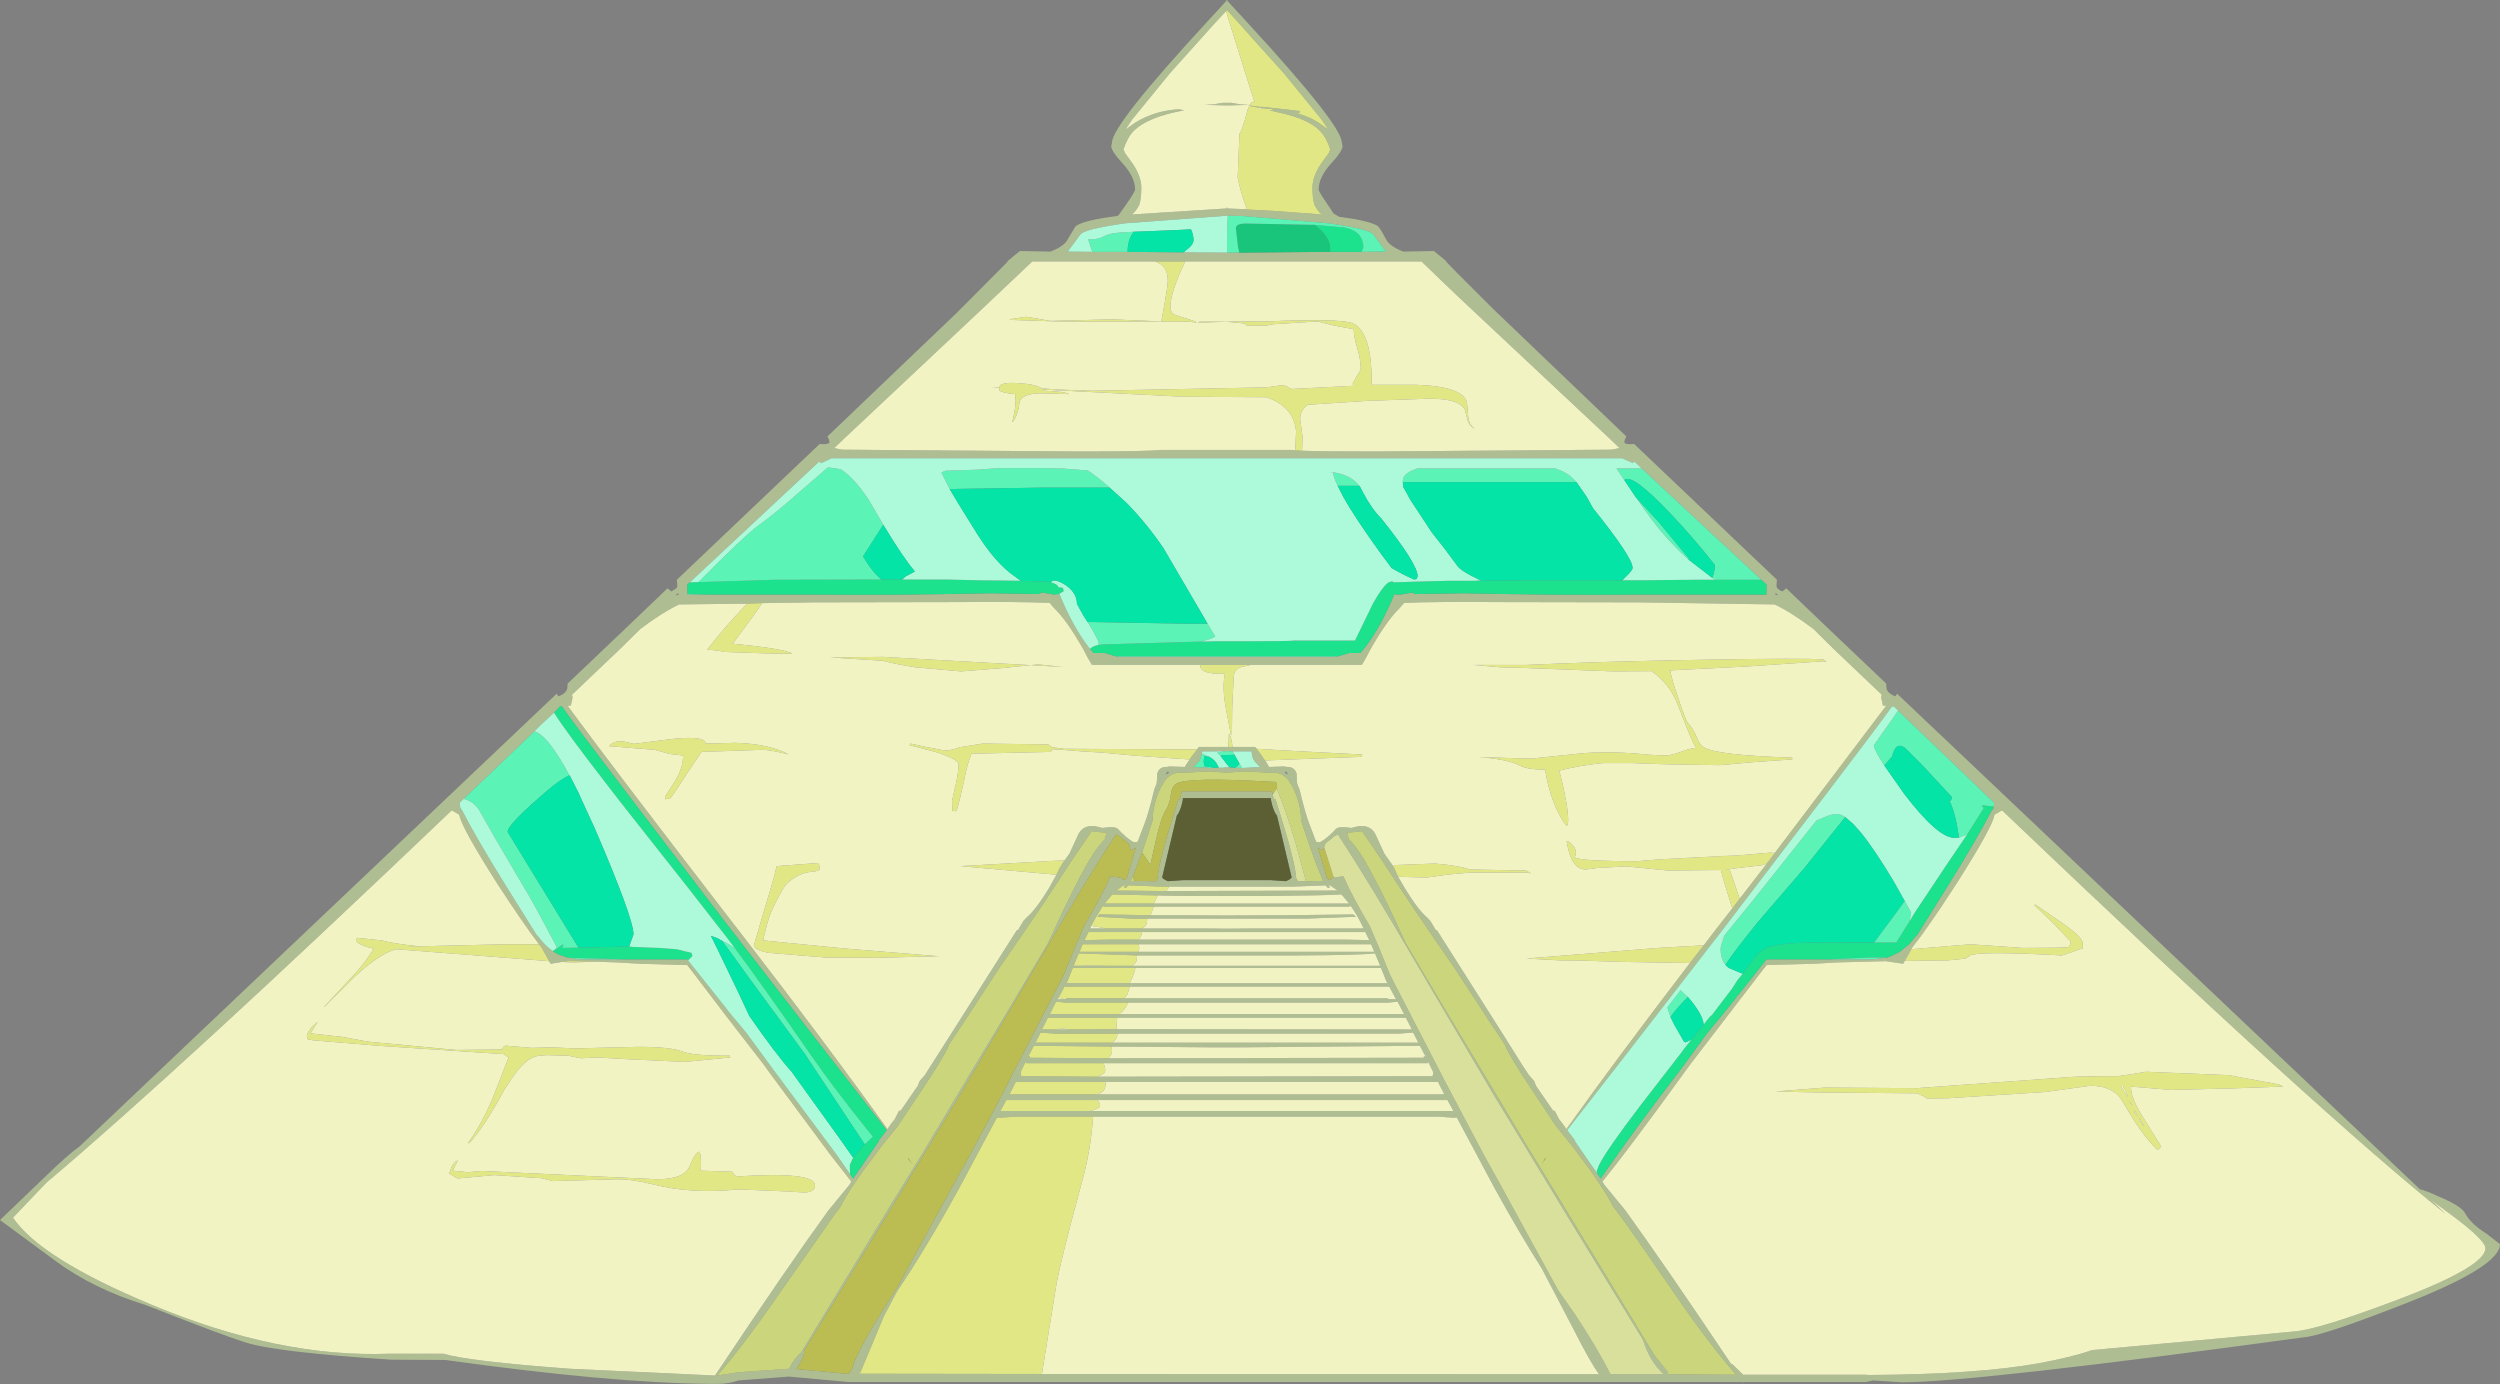 <?xml version="1.0" encoding="UTF-8" standalone="no"?>
<svg xmlns:ffdec="https://www.free-decompiler.com/flash" xmlns:xlink="http://www.w3.org/1999/xlink" ffdec:objectType="shape" height="266.55px" width="481.45px" xmlns="http://www.w3.org/2000/svg">
  <rect width="100%" height="100%" fill="#808080" stroke="none"/>
  <g transform="matrix(1.0, 0.0, 0.0, 1.0, 231.15, 182.9)">
    <path d="M5.25 -182.9 L5.25 -182.7 8.7 -178.95 Q27.25 -158.85 27.25 -155.45 L27.4 -154.75 Q27.4 -153.8 25.05 -151.25 22.8 -148.7 22.8 -146.4 22.8 -146.0 24.5 -143.55 L25.65 -141.8 26.75 -141.15 Q32.65 -140.4 34.2 -139.35 34.65 -138.95 35.7 -136.95 36.35 -135.5 39.1 -134.45 L44.7 -134.55 45.0 -134.55 47.45 -132.55 47.3 -132.55 49.1 -130.7 56.3 -123.5 Q68.6 -111.7 82.05 -98.85 L81.75 -98.2 81.65 -97.75 Q81.75 -97.35 82.9 -97.35 L83.55 -97.4 111.05 -71.25 110.95 -69.95 111.15 -69.6 Q111.55 -69.2 112.1 -69.0 L112.85 -69.6 119.8 -62.95 125.0 -58.0 132.1 -51.25 132.1 -51.05 Q132.1 -50.3 132.25 -50.05 132.6 -49.25 133.85 -48.8 L134.2 -49.3 234.9 46.15 Q235.85 46.3 238.55 47.55 242.55 49.2 243.5 50.6 244.55 52.7 247.65 54.65 L250.3 56.7 Q250.3 61.0 232.15 68.1 216.6 74.2 212.8 74.6 148.95 83.3 135.15 83.3 L129.55 82.95 128.15 83.25 104.5 83.25 104.8 83.65 104.4 83.25 -67.7 83.25 -79.25 82.2 -88.95 82.95 Q-90.8 83.6 -92.95 83.6 L-94.45 83.6 Q-113.5 83.45 -145.4 79.0 L-155.8 78.95 Q-178.1 77.5 -183.95 75.6 -188.4 74.2 -203.15 68.4 -213.2 65.3 -220.5 59.9 L-231.15 52.05 -222.9 44.15 Q-218.2 39.55 -215.85 37.9 L-123.95 -49.3 -123.6 -48.8 Q-122.35 -49.25 -122.0 -50.05 -121.85 -50.3 -121.85 -51.05 L-121.85 -51.25 -114.75 -58.0 -109.55 -62.95 -102.6 -69.6 -101.85 -69.0 -100.9 -69.6 -100.7 -69.95 -100.8 -71.25 -73.3 -97.4 -72.65 -97.35 Q-71.5 -97.35 -71.4 -97.75 L-71.5 -98.2 -71.8 -98.85 -46.85 -122.7 -46.05 -123.5 -37.05 -132.55 -37.2 -132.55 -34.75 -134.55 -34.45 -134.55 -28.85 -134.45 Q-26.1 -135.5 -25.45 -136.95 L-24.0 -139.35 Q-22.4 -140.5 -16.0 -141.3 L-15.7 -141.5 -14.25 -143.55 Q-12.55 -146.0 -12.55 -146.4 -12.55 -148.7 -14.8 -151.25 -17.15 -153.8 -17.15 -154.75 L-17.0 -155.45 Q-17.0 -158.85 1.55 -178.95 L5.0 -182.7 5.0 -182.9 5.15 -182.8 5.25 -182.9 M10.45 -162.45 L11.1 -162.35 12.3 -162.3 14.3 -162.05 15.4 -161.95 19.25 -161.5 19.05 -161.15 17.95 -161.25 Q20.5 -160.7 22.75 -159.3 L24.65 -157.95 23.35 -159.9 16.05 -168.85 10.05 -175.5 7.7 -178.15 5.15 -180.95 4.95 -180.75 2.55 -178.15 -5.8 -168.85 -13.1 -159.9 -14.4 -157.95 -12.5 -159.3 Q-8.65 -161.65 -4.05 -161.85 L-3.1 -161.65 Q-10.15 -160.4 -12.85 -157.65 -14.0 -156.5 -14.8 -154.1 L-14.45 -153.35 -13.5 -152.05 Q-11.35 -149.2 -11.35 -146.75 -11.35 -144.65 -11.75 -143.45 -12.3 -142.3 -13.15 -141.6 L5.0 -142.75 5.0 -142.9 5.1 -142.9 5.1 -142.75 5.15 -142.75 5.15 -142.9 5.25 -142.9 5.25 -142.75 9.0 -142.6 9.0 -142.55 13.9 -142.3 23.4 -141.6 Q22.55 -142.3 22.0 -143.45 21.6 -144.65 21.6 -146.75 21.6 -149.2 23.75 -152.05 L24.7 -153.35 25.05 -154.1 Q24.25 -156.5 23.1 -157.65 20.8 -160.05 15.05 -161.25 L13.35 -161.65 14.3 -161.85 12.2 -162.05 11.9 -162.05 11.25 -162.2 11.1 -162.2 10.3 -162.35 9.8 -162.45 9.1 -162.6 10.45 -162.45 M0.85 -162.7 L2.55 -162.8 4.3 -163.1 5.95 -163.1 7.7 -162.8 9.4 -162.7 5.25 -162.6 5.0 -162.6 0.85 -162.7 M25.0 -134.4 L31.05 -134.4 35.8 -134.45 35.4 -134.95 33.3 -137.8 Q32.4 -138.8 24.7 -139.9 L8.05 -141.3 5.3 -141.35 5.25 -141.35 5.0 -141.35 -14.45 -139.9 Q-22.15 -138.8 -23.05 -137.8 L-25.15 -134.95 -25.45 -134.6 -25.55 -134.45 -25.45 -134.45 -20.8 -134.4 -14.0 -134.4 -3.2 -134.3 5.15 -134.25 7.5 -134.25 25.0 -134.4 M19.6 -96.1 Q23.55 -95.95 33.45 -95.95 L79.2 -96.3 80.75 -96.6 78.55 -98.7 49.1 -126.3 42.6 -132.55 -2.9 -132.55 -8.8 -132.55 -32.35 -132.55 -43.4 -122.1 -68.3 -98.7 -70.5 -96.6 -68.95 -96.3 -23.2 -95.95 Q-10.45 -95.95 -7.55 -96.25 L17.8 -96.25 18.3 -96.15 19.6 -96.1 M85.0 -92.7 L83.8 -93.85 83.65 -94.0 83.55 -94.0 83.25 -93.7 83.05 -93.85 81.55 -94.5 81.25 -94.65 -71.0 -94.65 -71.3 -94.5 -73.0 -93.7 -73.4 -94.0 -98.3 -70.75 -98.8 -70.3 -98.75 -68.65 -98.8 -68.4 -95.05 -68.4 -74.1 -68.4 Q-59.15 -68.25 -40.4 -68.65 L-30.95 -68.5 -30.65 -68.8 -28.85 -68.55 -28.7 -68.5 -28.6 -68.5 -28.4 -68.4 -28.35 -68.4 -27.3 -68.4 -27.15 -68.55 Q-24.55 -62.15 -21.3 -58.0 L-21.2 -57.95 -20.55 -57.15 -18.45 -57.15 -16.2 -56.5 -15.7 -56.4 25.95 -56.4 26.5 -56.5 28.7 -57.15 30.8 -57.15 31.55 -58.0 Q34.8 -62.15 37.4 -68.55 L37.55 -68.4 38.2 -68.4 38.6 -68.4 40.9 -68.8 41.2 -68.5 50.65 -68.65 Q69.4 -68.25 84.35 -68.4 L109.05 -68.4 109.0 -68.65 109.05 -70.3 108.05 -71.25 85.0 -92.7 M0.0 -54.85 L-20.25 -54.85 -20.9 -54.9 -21.65 -56.2 -22.6 -58.0 Q-25.8 -63.6 -28.2 -65.85 L-29.0 -66.8 Q-35.3 -67.05 -46.95 -66.95 L-74.1 -66.9 -84.35 -66.75 -87.25 -66.65 -100.35 -66.5 Q-103.55 -65.0 -107.8 -61.8 L-111.65 -58.0 -121.0 -49.1 -120.9 -48.7 Q-120.9 -48.3 -121.05 -47.85 L-121.2 -47.05 -121.65 -47.0 -121.85 -47.0 Q-113.8 -36.0 -91.05 -6.5 L-88.8 -3.6 Q-71.2 19.2 -60.25 34.55 L-59.6 33.6 -58.85 32.65 -58.0 31.0 -57.7 31.0 -54.4 26.2 -54.05 25.3 -53.05 24.15 -48.05 16.3 -35.3 -3.8 -35.1 -3.8 -34.05 -5.55 -33.5 -6.15 Q-31.7 -7.65 -29.2 -11.75 L-27.7 -14.45 -27.05 -15.8 -26.95 -15.95 -26.15 -17.2 -25.2 -18.5 -23.4 -22.4 Q-22.1 -24.55 -18.9 -23.45 -16.7 -23.75 -16.2 -23.45 L-15.9 -23.3 -15.2 -22.55 Q-13.2 -20.7 -12.65 -20.7 -12.05 -20.7 -12.0 -20.9 L-12.0 -20.95 -10.8 -24.1 Q-9.95 -26.25 -8.85 -30.9 L-8.45 -31.85 -8.35 -32.5 -8.3 -33.9 Q-7.9 -35.35 -6.15 -35.2 L-6.1 -35.3 -3.0 -35.2 -2.05 -36.65 -1.8 -37.0 -1.75 -37.1 -1.4 -37.55 -0.6 -38.55 -0.6 -38.6 -0.3 -39.05 5.25 -39.05 5.4 -39.05 5.5 -39.05 6.2 -39.05 10.55 -39.05 10.85 -38.7 12.0 -37.15 12.0 -37.1 12.35 -36.6 12.5 -36.45 13.25 -35.2 16.35 -35.3 16.4 -35.2 Q18.15 -35.35 18.55 -33.9 L18.6 -32.5 18.7 -31.85 19.1 -30.9 Q20.2 -26.25 21.05 -24.1 L22.25 -20.95 22.25 -20.9 Q22.3 -20.7 22.9 -20.7 23.45 -20.7 25.45 -22.55 L26.15 -23.3 26.45 -23.45 Q26.95 -23.75 29.15 -23.45 32.35 -24.55 33.65 -22.4 L35.45 -18.5 37.3 -15.9 37.3 -15.8 38.1 -14.05 39.45 -11.75 Q41.95 -7.65 43.75 -6.15 L44.3 -5.55 45.35 -3.8 45.55 -3.8 58.3 16.3 62.2 22.5 63.3 24.15 64.3 25.3 64.65 26.2 67.95 31.0 68.25 31.0 69.1 32.65 69.85 33.6 70.5 34.55 Q79.95 21.3 94.3 2.55 L96.95 -0.85 99.05 -3.6 102.45 -7.95 103.9 -9.85 109.85 -17.55 110.65 -18.65 132.1 -47.0 131.9 -47.0 131.45 -47.05 131.3 -47.85 Q131.15 -48.3 131.15 -48.7 L131.25 -49.1 121.9 -58.0 118.05 -61.8 Q113.8 -65.0 110.6 -66.5 L84.35 -66.9 57.2 -66.95 Q45.55 -67.05 39.25 -66.8 L38.45 -65.85 Q36.05 -63.6 32.85 -58.0 L31.9 -56.2 31.15 -54.9 30.5 -54.85 9.75 -54.85 0.0 -54.85 M0.35 -37.75 L-0.15 -36.35 -1.3 -35.15 -0.5 -35.15 2.2 -35.0 3.2 -35.05 3.55 -35.05 4.45 -35.05 5.0 -35.15 5.25 -35.15 5.6 -35.15 6.6 -35.05 8.05 -35.0 10.75 -35.15 11.55 -35.15 10.4 -36.35 Q9.9 -37.15 9.9 -38.2 L9.75 -38.2 6.25 -38.2 5.25 -38.25 5.0 -38.25 4.45 -38.2 4.65 -38.25 3.25 -38.2 0.85 -38.2 0.75 -38.2 0.35 -38.2 0.35 -37.75 M20.35 -13.2 L23.7 -13.25 Q22.4 -15.9 20.2 -22.55 L19.4 -24.95 19.4 -25.1 Q19.4 -28.0 17.9 -31.15 L17.1 -32.5 Q16.0 -33.9 14.7 -34.05 L14.6 -34.1 13.0 -34.1 8.7 -34.35 8.35 -34.35 7.25 -34.25 5.0 -34.1 3.0 -34.25 1.9 -34.35 1.55 -34.35 -2.75 -34.1 -4.35 -34.1 -4.45 -34.05 Q-5.8 -33.9 -6.85 -32.5 L-7.65 -31.15 Q-9.15 -28.0 -9.15 -25.1 L-9.15 -24.95 -9.95 -22.55 -11.2 -18.7 -13.0 -14.05 -13.45 -13.25 -12.7 -13.25 -8.55 -13.2 -8.2 -13.85 -8.2 -14.0 Q-8.05 -16.9 -4.2 -29.1 L-3.9 -28.9 -3.9 -29.1 -3.55 -30.5 -1.3 -30.5 -0.6 -30.5 9.7 -30.5 9.95 -30.5 13.8 -30.5 13.95 -29.9 14.15 -29.1 14.15 -28.9 14.45 -29.1 Q18.4 -16.7 18.45 -13.85 L18.8 -13.2 20.35 -13.2 M5.0 -29.2 L-3.35 -29.2 Q-3.35 -28.65 -3.65 -27.65 -4.0 -26.5 -4.45 -25.9 L-4.5 -25.9 -7.35 -13.9 -6.95 -13.55 -6.25 -13.2 -3.35 -13.4 13.6 -13.4 16.5 -13.2 17.2 -13.55 17.6 -13.9 14.75 -25.9 14.7 -25.9 Q14.25 -26.5 13.9 -27.65 13.6 -28.65 13.6 -29.2 L5.25 -29.2 5.0 -29.2 M16.4 -34.25 L16.35 -34.1 16.15 -34.1 16.95 -33.75 16.5 -34.35 16.4 -34.25 M-9.6 -6.65 L-7.05 -6.65 5.0 -6.6 5.25 -6.6 17.3 -6.65 29.45 -6.8 30.0 -6.35 20.65 -6.0 -10.1 -6.0 -10.4 -6.0 -12.3 -6.0 -13.3 -6.0 -19.75 -6.35 Q-19.6 -6.8 -19.2 -6.8 L-9.6 -6.65 M-11.25 -4.1 L0.3 -4.1 5.25 -4.05 9.95 -4.1 31.45 -4.1 Q30.3 -6.6 29.0 -8.4 L28.55 -8.3 -8.95 -8.3 -18.3 -8.3 -18.75 -8.4 -18.9 -8.2 -20.25 -6.0 -21.0 -4.6 -21.2 -4.1 -18.0 -4.1 -11.25 -4.1 M35.0 -17.2 L31.15 -22.85 30.25 -22.7 28.35 -22.55 28.55 -21.35 Q30.0 -19.95 31.55 -17.35 34.65 -12.1 39.55 -1.3 L47.5 12.1 55.35 25.15 62.2 36.6 69.25 48.15 87.5 78.15 90.1 81.4 90.05 81.75 103.2 81.85 Q98.1 76.05 92.15 67.4 82.4 53.2 80.65 50.95 L79.5 49.45 Q77.8 45.9 71.85 38.1 L68.5 33.95 67.35 32.2 62.2 24.45 Q58.95 19.35 58.65 18.25 L55.75 13.9 48.85 3.35 48.3 2.55 Q40.55 -8.6 35.0 -17.2 M25.7 -13.9 L27.55 -14.15 Q29.3 -10.2 32.65 -4.55 L34.75 0.4 34.8 0.4 34.75 0.45 36.55 4.85 47.0 25.1 54.55 39.4 57.85 45.35 68.9 65.55 72.25 70.35 Q76.65 77.05 79.0 81.75 L89.25 81.75 Q86.55 79.3 85.25 75.1 L71.85 53.2 62.2 37.3 56.55 28.0 41.5 2.45 Q32.5 -13.05 26.5 -22.2 L25.8 -21.85 24.9 -21.1 24.15 -20.55 23.85 -19.75 23.75 -19.3 23.4 -19.2 22.75 -19.6 22.65 -19.75 24.4 -13.75 24.8 -13.4 25.35 -13.55 24.85 -13.75 25.7 -13.9 M-6.6 -11.3 L26.45 -11.4 24.9 -12.45 24.8 -12.45 24.9 -11.9 24.5 -11.95 24.15 -12.4 17.8 -12.15 -5.95 -12.15 -7.55 -12.15 -13.9 -12.4 -14.25 -11.95 -14.65 -11.9 -14.55 -12.45 -14.65 -12.45 -16.2 -11.4 -6.6 -11.3 M-8.95 -8.9 L28.55 -8.9 28.7 -8.85 27.2 -10.65 Q24.05 -10.45 13.6 -10.35 L-3.35 -10.35 -8.2 -10.45 -16.95 -10.65 -18.45 -8.85 -18.3 -8.9 -8.95 -8.9 M-11.85 -1.95 L27.75 -1.95 32.55 -1.85 31.75 -3.45 31.55 -3.4 -11.2 -3.4 -21.3 -3.4 -21.5 -3.45 -22.3 -1.85 -17.5 -1.95 -11.85 -1.95 M110.75 -68.35 L111.3 -68.25 110.8 -68.7 110.75 -68.35 M134.4 -46.05 L133.55 -46.85 133.2 -46.85 Q130.95 -43.65 120.7 -30.2 L100.4 -3.6 82.75 19.2 70.65 34.75 72.15 36.7 72.1 36.8 75.4 41.6 76.45 43.05 77.1 44.05 Q84.0 34.1 92.55 23.0 L97.6 16.1 101.5 11.35 109.05 1.85 118.2 1.85 121.25 1.85 129.55 1.85 132.25 1.5 132.7 1.35 132.8 1.35 133.1 1.2 133.25 1.1 133.4 1.05 134.7 0.4 136.6 -1.15 136.8 -1.4 137.9 -2.75 138.0 -2.75 144.15 -12.6 Q149.7 -21.55 152.5 -27.0 L152.65 -26.9 152.8 -27.6 152.9 -28.3 152.1 -29.05 151.65 -29.45 150.7 -30.4 138.0 -42.6 137.2 -43.35 136.55 -44.0 135.35 -45.1 134.4 -46.05 M154.4 -26.85 L152.95 -26.0 Q152.65 -23.75 145.55 -12.6 140.15 -4.25 137.05 -0.35 L135.35 2.7 132.0 2.2 122.45 2.45 118.2 2.7 109.15 2.95 109.0 3.0 94.45 21.95 92.7 24.35 Q82.85 37.95 77.45 44.65 L77.8 45.25 81.9 50.25 Q89.45 60.7 102.25 79.8 L102.4 79.75 104.55 81.85 128.15 81.85 128.75 81.9 Q149.85 81.75 161.4 79.65 167.75 78.5 171.75 77.1 L210.85 73.5 Q215.65 73.05 230.6 67.4 247.5 61.0 247.5 57.5 247.5 56.0 241.45 51.45 L236.95 48.15 239.85 50.9 Q215.6 31.55 154.4 -26.85 M107.45 4.6 L108.9 3.0 108.85 3.0 107.45 4.6 M-19.75 24.45 L44.6 24.35 Q44.85 24.35 44.85 23.55 L43.9 21.6 43.8 21.85 -18.65 21.85 -33.55 21.85 -33.65 21.6 -34.6 23.55 Q-34.6 24.35 -34.35 24.35 L-19.75 24.45 M-17.65 20.9 L43.15 20.8 43.0 20.5 43.4 20.6 42.3 18.5 7.7 18.8 5.25 18.8 5.0 18.8 2.55 18.8 -17.05 18.65 -32.05 18.5 -33.15 20.6 -32.75 20.5 -32.9 20.8 -17.65 20.9 M-17.0 17.9 L42.0 17.9 41.0 15.95 38.3 16.15 -15.9 16.15 -28.05 16.15 -30.75 15.95 -31.75 17.9 -17.0 17.9 M-20.05 27.85 L47.0 27.85 46.0 25.9 45.8 25.45 -18.3 25.45 -35.55 25.45 -35.75 25.9 -36.75 27.85 -20.05 27.85 M-30.5 81.7 L76.8 81.75 Q75.2 79.6 72.1 73.5 L65.75 61.35 Q61.45 54.6 56.7 45.95 L53.2 39.4 49.4 32.3 48.85 32.35 45.85 32.15 -20.65 32.15 -35.6 32.15 -38.6 32.35 -39.15 32.3 -42.95 39.4 -46.45 45.95 Q-52.9 57.65 -58.4 65.8 L-60.9 70.5 -65.45 81.4 -65.6 81.5 -65.75 81.65 -30.5 81.7 M-21.15 31.05 L48.75 31.05 47.6 28.95 -19.9 28.95 -37.35 28.95 -38.5 31.05 -21.15 31.05 M-13.2 3.1 L34.65 3.1 33.65 0.7 Q30.5 1.05 18.7 1.1 L-8.45 1.1 -12.2 1.1 -23.4 0.7 -24.4 3.1 -23.2 3.1 -17.6 3.1 -13.2 3.1 M-14.65 9.35 L36.1 9.35 36.1 9.5 37.7 9.55 36.4 7.1 -13.6 7.1 -26.15 7.1 -27.3 9.25 -27.45 9.55 -25.85 9.5 -25.85 9.35 -14.65 9.35 M-15.6 12.4 L39.25 12.4 38.0 10.0 36.1 10.2 -13.95 10.2 -25.85 10.2 -27.75 10.0 -27.85 10.15 -28.65 11.75 -29.0 12.4 -28.55 12.4 -15.6 12.4 M-13.6 6.45 L36.05 6.45 35.8 6.0 34.8 3.5 -12.5 3.5 -24.55 3.5 -25.55 6.0 -25.8 6.45 -13.6 6.45 M-16.15 15.3 L40.75 15.35 39.6 13.1 -16.0 13.1 -29.35 13.1 -30.5 15.35 -27.9 15.35 -25.3 15.35 -16.15 15.3 M-12.0 0.4 L33.5 0.4 32.9 -1.05 -11.9 -1.05 -22.65 -1.05 -23.25 0.4 -12.0 0.4 M-127.35 -1.05 Q-130.35 -5.0 -135.3 -12.6 -142.4 -23.75 -142.7 -26.0 L-144.15 -26.85 Q-196.9 23.5 -222.2 44.85 L-228.65 51.6 Q-223.35 59.45 -202.0 68.35 -177.5 78.6 -156.3 77.8 L-145.75 77.8 Q-140.95 79.25 -121.35 80.7 L-93.45 82.0 Q-79.65 61.3 -71.65 50.25 L-67.55 45.25 -67.2 44.65 -71.3 39.4 -82.45 24.35 -84.2 21.95 -91.05 13.1 -98.75 3.0 -98.9 2.95 -107.95 2.7 -112.2 2.45 -116.4 2.3 -116.55 2.3 -120.6 2.2 -121.05 2.2 -121.4 2.2 -121.75 2.2 -122.95 2.35 -125.1 2.7 -125.4 2.2 -126.8 -0.35 -126.95 -0.55 -127.35 -1.05 M-100.55 -68.7 L-101.05 -68.25 -100.5 -68.35 -100.55 -68.7 M-67.45 43.2 L-66.85 44.05 -65.15 41.6 -63.65 39.4 -62.1 37.15 -62.0 37.0 -61.9 36.85 -61.85 36.8 -61.9 36.7 -60.4 34.75 -72.5 19.2 -90.15 -3.6 -91.05 -4.75 -110.45 -30.2 Q-120.7 -43.65 -122.95 -46.85 L-123.3 -46.85 -124.45 -45.65 -126.95 -43.35 -128.25 -42.05 -141.85 -29.05 -142.65 -28.3 -142.5 -27.35 -142.4 -26.9 -142.25 -27.0 Q-139.45 -21.55 -133.9 -12.6 L-127.75 -2.75 -127.65 -2.75 Q-126.3 -0.85 -124.7 0.25 L-123.9 0.75 -123.25 1.05 -123.0 1.1 -121.75 1.55 -121.7 1.55 -119.3 1.85 -110.95 1.85 -107.95 1.85 -98.8 1.85 -98.8 1.9 -98.65 2.05 -91.25 11.35 -91.05 11.65 -87.35 16.1 -82.3 23.0 -70.1 39.4 -67.45 43.2 M-6.1 -34.1 L-6.15 -34.25 -6.25 -34.35 -6.7 -33.75 -5.9 -34.1 -6.1 -34.1 M-24.75 -17.2 Q-30.3 -8.6 -38.05 2.55 L-38.6 3.35 -45.5 13.9 -48.4 18.25 Q-48.8 20.0 -57.1 32.2 L-58.25 33.95 -61.6 38.1 -62.55 39.4 Q-67.7 46.15 -69.25 49.45 L-70.4 50.95 -81.9 67.4 Q-88.0 76.2 -93.0 82.0 L-88.8 81.35 -79.35 80.7 -79.2 80.7 Q-78.2 78.7 -76.85 77.55 L-59.0 48.15 -53.6 39.4 -45.1 25.15 -37.25 12.1 -29.3 -1.3 Q-24.4 -12.1 -21.3 -17.35 -19.75 -19.95 -18.3 -21.35 L-18.1 -22.55 -20.0 -22.7 -20.9 -22.85 -24.75 -17.2 M-13.9 -20.55 L-14.65 -21.1 -15.55 -21.85 -16.25 -22.2 Q-22.25 -13.05 -31.25 2.45 L-46.3 28.0 -53.2 39.4 -61.6 53.2 -76.3 77.25 Q-76.15 78.35 -77.8 80.75 L-74.1 81.1 -68.2 81.65 -67.7 81.65 -67.0 80.7 Q-66.75 78.6 -61.6 70.15 L-58.2 64.75 -47.6 45.35 -44.3 39.4 Q-39.65 30.85 -36.75 25.1 L-26.3 4.85 -24.5 0.45 -24.55 0.4 -24.5 0.4 -22.4 -4.55 Q-19.05 -10.2 -17.3 -14.15 L-14.6 -13.75 -15.1 -13.55 -14.55 -13.4 -14.15 -13.75 -12.4 -19.75 -12.5 -19.6 -13.15 -19.2 -13.5 -19.3 Q-13.5 -20.0 -13.9 -20.55 M-98.65 3.0 L-97.2 4.6 -98.6 3.0 -98.65 3.0" fill="#afbd93" fill-rule="evenodd" stroke="none"/>
    <path d="M4.95 -180.75 L5.15 -180.95 7.7 -178.15 10.05 -175.5 16.05 -168.85 23.35 -159.9 24.65 -157.95 22.75 -159.3 Q20.5 -160.7 17.95 -161.25 L19.05 -161.15 19.25 -161.5 15.4 -161.95 14.3 -162.05 12.3 -162.3 11.1 -162.35 10.45 -162.45 9.45 -162.6 Q9.95 -163.5 10.45 -163.25 L9.5 -166.2 4.95 -180.75 M9.8 -162.45 L10.3 -162.35 11.1 -162.2 11.25 -162.2 11.4 -161.85 11.9 -162.05 12.2 -162.05 14.3 -161.85 13.35 -161.65 15.05 -161.25 Q20.8 -160.05 23.1 -157.65 24.25 -156.5 25.05 -154.1 L24.7 -153.35 23.75 -152.05 Q21.6 -149.2 21.6 -146.75 21.6 -144.65 22.0 -143.45 22.55 -142.3 23.4 -141.6 L13.9 -142.3 9.0 -142.55 9.0 -142.6 8.85 -142.95 Q7.8 -145.8 7.2 -148.7 L7.55 -157.15 Q8.05 -157.65 9.1 -161.7 L9.45 -162.5 9.8 -162.45 M18.3 -96.15 L18.45 -99.85 Q18.0 -104.65 12.7 -106.4 L-3.35 -106.5 -31.75 -107.95 -30.2 -107.85 -30.0 -107.65 Q-26.0 -107.5 -25.3 -107.0 L-30.6 -107.15 Q-34.15 -107.15 -34.8 -105.6 -35.0 -103.2 -36.05 -101.7 L-36.2 -101.7 Q-35.55 -104.3 -35.55 -105.75 L-35.65 -107.0 -36.9 -107.15 Q-38.15 -107.35 -38.65 -107.65 L-38.7 -108.2 -40.25 -108.3 -38.7 -108.3 Q-38.6 -109.4 -34.8 -109.1 -31.7 -108.9 -30.5 -108.1 L-26.65 -107.85 -20.65 -107.65 12.7 -108.3 16.0 -108.75 16.85 -108.4 Q17.3 -108.0 17.8 -108.0 L29.45 -108.6 29.35 -109.05 30.15 -110.5 Q30.9 -111.55 30.9 -112.0 30.9 -113.55 30.25 -115.8 29.55 -118.05 29.55 -119.5 L25.8 -120.2 22.6 -121.0 13.9 -120.45 12.8 -120.2 9.0 -120.15 8.6 -120.6 4.95 -120.95 1.15 -120.8 -0.6 -120.8 -0.05 -120.95 12.65 -121.0 Q27.05 -121.6 29.3 -120.65 33.0 -119.05 33.0 -109.55 L33.0 -108.8 41.5 -108.8 Q50.55 -108.5 51.35 -105.4 L51.6 -102.65 Q51.75 -101.05 52.95 -100.25 51.9 -100.75 51.5 -101.9 L50.95 -104.0 Q49.7 -106.5 42.05 -106.05 L32.1 -105.7 20.7 -104.95 Q19.1 -103.75 19.25 -102.0 L19.7 -98.8 19.6 -96.1 18.3 -96.15 M-2.9 -132.55 Q-5.75 -126.6 -5.75 -123.85 -5.75 -122.45 -4.65 -122.2 L-0.8 -120.95 -0.85 -120.8 -2.25 -120.95 -27.75 -121.0 -36.75 -121.3 -36.55 -121.45 -33.5 -121.9 -28.85 -121.1 -17.0 -121.4 -7.5 -121.0 Q-6.25 -127.65 -6.25 -128.8 -6.25 -131.9 -8.8 -132.55 L-2.9 -132.55 M52.6 -54.85 L62.85 -54.85 Q76.6 -55.5 97.0 -55.85 116.55 -56.2 120.05 -55.9 L120.6 -55.4 119.95 -55.55 105.3 -54.55 90.55 -53.8 90.55 -53.75 Q90.55 -52.8 92.05 -48.45 93.5 -44.0 94.0 -43.55 94.95 -42.55 95.6 -40.9 96.15 -39.5 96.95 -39.0 99.4 -37.45 114.0 -37.0 L114.0 -36.65 106.15 -36.1 100.2 -35.55 Q89.1 -35.65 83.1 -35.95 L77.55 -35.95 Q73.05 -35.5 69.15 -34.5 70.85 -27.8 70.85 -24.95 70.85 -24.1 70.55 -23.8 67.5 -27.85 66.4 -34.7 63.05 -34.65 61.45 -35.5 59.35 -36.65 53.7 -37.1 L63.65 -36.8 73.25 -37.8 Q78.75 -38.35 86.45 -37.55 L89.5 -37.4 Q90.7 -37.4 92.8 -38.2 94.75 -38.9 95.5 -38.85 94.7 -39.95 92.0 -47.1 90.4 -51.25 86.9 -53.65 L79.55 -53.6 62.85 -54.25 57.75 -54.4 52.6 -54.85 M9.75 -54.85 L8.6 -54.6 Q6.45 -54.3 6.45 -52.5 L6.25 -48.8 Q6.1 -46.55 6.1 -41.55 L5.9 -41.4 4.85 -46.9 Q4.2 -50.75 4.75 -53.15 0.0 -53.0 0.0 -54.7 L0.0 -54.85 9.75 -54.85 M-84.35 -66.75 L-86.15 -64.2 -89.8 -59.25 -90.15 -58.95 Q-79.85 -57.95 -78.55 -57.0 -83.25 -57.0 -91.6 -57.35 L-92.85 -57.6 -94.4 -57.75 -94.95 -57.8 Q-91.35 -62.45 -87.25 -66.65 L-84.35 -66.75 M-27.7 -14.45 L-46.2 -16.1 -28.65 -17.1 -26.15 -17.2 -26.95 -15.95 -27.05 -15.8 -27.7 -14.45 M-2.05 -36.65 L-4.45 -36.8 -12.85 -37.4 -18.75 -37.95 -22.8 -38.2 -26.6 -38.5 -28.55 -38.6 -28.75 -38.1 -44.05 -37.75 Q-44.85 -35.95 -45.55 -32.3 -46.5 -28.0 -46.95 -26.7 L-47.75 -26.7 -47.8 -28.75 -47.15 -31.55 Q-46.55 -34.2 -46.55 -35.7 -46.55 -36.65 -50.85 -38.05 L-56.0 -39.4 -55.8 -39.7 -52.8 -39.05 -49.1 -38.35 Q-48.15 -38.35 -46.3 -39.0 L-41.9 -39.7 -29.3 -39.55 -28.55 -39.0 -26.25 -38.7 -6.25 -38.6 -0.6 -38.6 -0.6 -38.55 -1.4 -37.55 -1.75 -37.1 -1.8 -37.0 -2.05 -36.65 M5.4 -39.05 L5.45 -39.7 5.5 -41.55 5.6 -41.55 Q6.1 -40.6 6.2 -39.05 L5.5 -39.05 5.4 -39.05 M10.85 -38.7 L18.6 -38.25 31.15 -37.6 31.15 -37.15 12.5 -36.45 12.35 -36.6 12.0 -37.1 12.0 -37.15 10.85 -38.7 M37.3 -15.9 L37.35 -16.3 45.25 -16.6 Q50.15 -16.15 51.9 -15.45 L62.8 -15.25 63.7 -14.7 62.8 -14.85 51.9 -14.85 47.9 -14.5 43.6 -13.9 38.1 -14.05 37.3 -15.8 37.3 -15.9 M94.3 2.55 L81.55 2.35 Q73.6 2.05 69.3 2.05 L62.8 1.7 88.15 -0.35 96.95 -0.85 94.3 2.55 M102.45 -7.95 L102.1 -9.1 Q100.7 -13.5 100.25 -15.35 L90.05 -15.25 82.05 -16.05 76.5 -15.75 74.25 -15.45 Q72.3 -15.45 71.35 -17.85 70.85 -19.1 70.55 -20.9 L70.85 -20.9 Q72.95 -19.35 72.1 -17.85 72.65 -17.05 84.2 -17.05 L88.35 -17.4 100.7 -18.05 100.7 -18.15 100.8 -18.05 103.3 -18.15 109.7 -18.7 110.65 -18.65 109.85 -17.55 109.0 -16.55 108.35 -16.3 101.15 -15.45 101.95 -15.45 103.75 -10.2 103.9 -9.85 102.45 -7.95 M-10.1 -6.0 L-10.25 -5.8 -10.25 -5.55 Q-10.25 -4.6 -11.25 -4.1 L-18.0 -4.1 -21.0 -4.6 -20.25 -6.0 -18.9 -8.2 -18.75 -8.4 -18.3 -8.3 -8.95 -8.3 -9.5 -6.85 -9.6 -6.65 -19.2 -6.8 Q-19.6 -6.8 -19.75 -6.35 L-13.3 -6.0 -12.3 -6.0 -10.4 -6.0 -10.1 -6.0 M-6.6 -11.3 L-16.2 -11.4 -14.65 -12.45 -14.55 -12.45 -14.65 -11.9 -14.25 -11.95 -13.9 -12.4 -7.55 -12.15 -5.95 -12.15 -6.6 -11.3 M-8.2 -10.45 L-8.95 -8.9 -18.3 -8.9 -18.45 -8.85 -16.95 -10.65 -8.2 -10.45 M-11.2 -3.4 Q-11.35 -2.5 -11.85 -1.95 L-17.5 -1.95 -22.3 -1.85 -21.5 -3.45 -21.3 -3.4 -11.2 -3.4 M158.4 -0.35 Q166.75 -0.35 167.1 -0.5 167.5 -0.6 167.65 -1.55 L164.2 -5.2 160.6 -8.6 160.85 -8.7 166.4 -4.85 Q169.95 -2.35 169.95 -1.2 L169.95 -0.25 Q168.65 0.1 168.05 0.4 L165.95 1.1 Q150.55 0.25 148.35 1.05 147.7 1.5 147.35 1.7 L144.0 2.05 135.75 2.15 136.95 -0.1 144.1 -0.7 148.35 -1.05 158.4 -0.35 M208.55 26.35 L198.85 26.7 186.95 27.0 179.25 26.35 Q179.1 28.3 181.35 31.95 L185.05 37.9 184.35 38.6 Q181.2 35.55 177.65 29.25 175.9 26.2 171.4 26.2 L162.7 27.4 144.0 28.6 139.85 28.65 Q140.0 28.45 138.0 27.65 L120.25 27.5 114.9 27.4 110.75 27.3 120.25 26.55 138.05 26.65 166.4 24.6 Q168.45 24.35 176.7 24.35 L179.45 23.95 182.15 23.5 198.05 24.15 207.75 25.95 208.55 26.35 M179.55 29.9 L178.75 29.1 179.4 29.9 179.55 29.9 M178.55 28.35 L178.65 28.35 178.25 27.3 177.65 26.2 177.3 26.25 178.55 28.35 M181.45 33.55 Q181.45 34.05 181.65 33.8 L180.85 32.35 180.85 32.45 180.85 32.8 181.45 33.55 M180.55 32.05 L179.9 30.9 179.9 31.05 Q179.9 31.55 180.55 32.05 M-19.75 24.45 L-34.35 24.35 Q-34.6 24.35 -34.6 23.55 L-33.65 21.6 -33.55 21.85 -18.65 21.85 Q-18.3 22.5 -18.3 23.3 -18.3 23.8 -19.75 24.45 M-17.05 18.65 L-17.0 19.6 Q-17.0 20.1 -17.65 20.9 L-32.9 20.8 -32.75 20.5 -33.15 20.6 -32.05 18.5 -17.05 18.65 M-17.0 17.9 L-31.75 17.9 -30.75 15.95 -28.05 16.15 -15.9 16.15 Q-16.15 17.45 -17.0 17.9 M-20.05 27.85 L-36.75 27.85 -35.75 25.9 -35.55 25.45 -18.3 25.45 -18.25 25.9 Q-18.25 27.55 -20.05 27.85 M-30.5 81.7 L-65.75 81.65 -65.6 81.5 -65.45 81.4 -60.9 70.5 -58.4 65.8 Q-52.9 57.65 -46.45 45.95 L-42.95 39.4 -39.15 32.3 -38.6 32.35 -35.6 32.15 -20.65 32.15 Q-21.05 38.6 -22.9 45.15 -26.75 59.25 -27.7 64.4 L-30.5 81.7 M-21.15 31.05 L-38.5 31.05 -37.35 28.95 -19.9 28.95 Q-19.3 29.45 -19.3 30.05 -19.3 30.55 -21.15 31.05 M-12.2 1.1 L-12.2 1.5 Q-12.2 2.65 -13.2 3.1 L-17.6 3.1 -21.35 3.0 -23.2 3.1 -24.4 3.1 -23.4 0.7 -12.2 1.1 M-14.65 9.35 L-25.85 9.35 -25.85 9.5 -26.3 9.5 -26.65 9.4 -27.3 9.25 -26.15 7.1 -13.6 7.1 -14.0 8.55 -14.65 9.35 M-13.95 10.2 Q-14.45 11.6 -15.6 12.4 L-28.55 12.4 -28.9 12.3 -28.65 11.75 -27.85 10.15 -27.75 10.0 -25.85 10.2 -13.95 10.2 M-13.6 6.45 L-25.8 6.45 -25.55 6.0 -24.55 3.5 -12.5 3.5 Q-12.55 4.1 -13.1 5.4 L-13.6 6.45 M-16.0 13.1 L-16.15 15.3 -25.3 15.35 -26.6 15.15 -27.9 15.35 -30.5 15.35 -29.35 13.1 -16.0 13.1 M-11.9 -1.05 L-11.75 -0.35 Q-11.75 0.1 -12.0 0.4 L-23.25 0.4 -22.65 -1.05 -11.9 -1.05 M-125.4 2.2 L-154.85 -0.1 Q-157.95 0.7 -162.7 5.05 L-168.65 11.0 -168.7 10.95 -163.85 5.75 Q-160.85 2.65 -159.2 -0.2 L-160.7 -0.6 Q-161.95 -1.05 -162.45 -1.55 L-162.45 -2.3 -157.65 -1.8 Q-155.55 -1.2 -150.85 -0.7 L-152.75 -0.6 -134.15 -1.05 -127.35 -1.05 -126.95 -0.55 -126.8 -0.35 -125.4 2.2 M-116.55 2.3 L-121.0 2.45 -122.95 2.35 -121.75 2.2 -121.4 2.2 -121.05 2.2 -120.6 2.2 -116.55 2.3 M-96.05 -38.1 L-98.65 -34.25 Q-101.35 -30.0 -102.15 -29.05 L-102.9 -29.05 -102.95 -28.9 -103.1 -29.45 -101.35 -32.15 Q-99.6 -34.85 -99.6 -37.4 L-102.15 -37.7 -105.05 -38.5 -113.85 -39.2 Q-112.9 -40.35 -111.0 -40.1 L-109.05 -39.65 -101.6 -40.6 Q-95.25 -41.25 -95.25 -39.7 L-89.5 -39.85 Q-83.05 -39.65 -79.25 -37.6 -82.75 -38.5 -84.35 -38.5 L-96.05 -38.1 M-84.2 -1.8 L-68.6 -0.25 -50.35 1.25 -62.4 1.55 -72.1 1.5 -83.1 0.6 Q-85.95 0.05 -85.95 -0.9 L-83.9 -7.9 Q-81.8 -14.7 -81.6 -16.1 L-73.65 -16.7 -73.4 -16.4 -73.3 -15.65 Q-73.3 -15.1 -74.9 -15.0 -77.3 -14.85 -79.65 -12.7 -80.3 -12.05 -81.8 -9.05 -83.1 -6.85 -84.2 -1.8 M-38.0 -54.25 L-46.05 -53.6 -54.95 -54.4 Q-59.0 -55.05 -61.1 -55.65 L-71.35 -56.3 -61.1 -56.4 -26.35 -54.45 -31.25 -54.95 -38.0 -54.25 M-76.35 46.75 L-79.55 46.55 -88.95 46.15 Q-98.1 47.1 -105.5 45.15 -109.65 44.15 -112.4 44.2 L-124.7 44.55 -126.85 44.0 -135.95 43.4 -143.05 44.05 -144.65 43.1 -144.15 41.75 Q-143.5 40.65 -143.0 40.6 L-143.95 42.55 -140.95 42.85 -138.4 42.6 -121.5 43.4 -104.55 44.2 Q-99.3 44.2 -98.3 41.6 -97.2 38.9 -96.4 38.9 -96.05 40.0 -96.2 42.55 L-90.1 42.75 Q-89.8 43.55 -89.1 43.65 -74.2 42.7 -74.2 45.35 -74.2 46.75 -76.35 46.75 M-90.55 20.75 L-99.25 21.6 -110.0 21.1 -116.1 20.75 -119.3 20.9 -121.7 20.4 -125.9 20.3 -127.6 20.45 Q-129.05 20.75 -130.15 21.85 -130.95 22.55 -132.15 24.15 L-134.0 26.9 Q-137.55 33.6 -140.75 37.25 L-141.05 37.25 Q-138.7 34.1 -136.5 29.15 L-133.2 20.75 -134.15 20.1 -157.5 18.55 -170.8 17.45 -171.7 17.3 Q-172.05 17.2 -172.05 16.6 -172.05 16.1 -171.25 15.05 L-169.95 13.85 -171.35 16.1 -165.1 16.8 -160.3 17.7 -143.3 19.3 -134.4 19.2 Q-134.25 18.35 -133.4 18.5 L-128.8 18.9 -125.1 18.8 -120.25 19.0 -108.25 18.7 Q-102.0 18.7 -99.75 19.6 -97.6 20.45 -90.55 20.4 L-90.55 20.75" fill="#e1e785" fill-rule="evenodd" stroke="none"/>
    <path d="M4.95 -180.75 L9.5 -166.2 10.45 -163.25 Q9.95 -163.5 9.45 -162.6 L10.45 -162.45 9.1 -162.6 9.8 -162.45 9.45 -162.5 9.1 -161.7 Q8.05 -157.65 7.55 -157.15 L7.2 -148.7 Q7.8 -145.8 8.85 -142.95 L9.0 -142.6 5.25 -142.75 5.25 -142.9 5.15 -142.9 5.15 -142.75 5.1 -142.75 5.1 -142.9 5.0 -142.9 5.0 -142.75 -13.15 -141.6 Q-12.3 -142.3 -11.75 -143.45 -11.35 -144.65 -11.35 -146.75 -11.35 -149.2 -13.5 -152.05 L-14.45 -153.35 -14.8 -154.1 Q-14.0 -156.5 -12.85 -157.65 -10.15 -160.4 -3.1 -161.65 L-4.05 -161.85 Q-8.65 -161.65 -12.5 -159.3 L-14.4 -157.95 -13.1 -159.9 -5.8 -168.85 2.55 -178.15 4.95 -180.75 M11.25 -162.2 L11.9 -162.05 11.4 -161.85 11.25 -162.2 M0.85 -162.7 L5.0 -162.6 5.25 -162.6 9.4 -162.7 7.7 -162.8 5.95 -163.1 4.3 -163.1 2.55 -162.8 0.85 -162.7 M19.6 -96.1 L19.7 -98.8 19.25 -102.0 Q19.1 -103.75 20.7 -104.95 L32.1 -105.7 42.05 -106.05 Q49.7 -106.5 50.95 -104.0 L51.5 -101.9 Q51.9 -100.75 52.95 -100.25 51.75 -101.05 51.6 -102.65 L51.35 -105.4 Q50.55 -108.5 41.5 -108.8 L33.0 -108.8 33.0 -109.55 Q33.0 -119.05 29.3 -120.65 27.05 -121.6 12.65 -121.0 L-0.05 -120.95 -0.6 -120.8 1.15 -120.8 4.95 -120.95 8.6 -120.6 9.0 -120.15 12.8 -120.2 13.9 -120.45 22.6 -121.0 25.8 -120.2 29.55 -119.5 Q29.55 -118.05 30.25 -115.8 30.9 -113.55 30.9 -112.0 30.9 -111.55 30.15 -110.5 L29.35 -109.05 29.45 -108.6 17.8 -108.0 Q17.3 -108.0 16.85 -108.4 L16.0 -108.75 12.7 -108.3 -20.65 -107.65 -26.65 -107.85 -30.5 -108.1 Q-31.7 -108.9 -34.8 -109.1 -38.6 -109.4 -38.7 -108.3 L-40.25 -108.3 -38.7 -108.2 -38.65 -107.65 Q-38.15 -107.35 -36.9 -107.15 L-35.65 -107.0 -35.55 -105.75 Q-35.55 -104.3 -36.2 -101.7 L-36.05 -101.7 Q-35.0 -103.2 -34.8 -105.6 -34.15 -107.15 -30.6 -107.15 L-25.3 -107.0 Q-26.0 -107.5 -30.0 -107.65 L-30.2 -107.85 -31.75 -107.95 -3.35 -106.5 12.7 -106.4 Q18.0 -104.65 18.45 -99.85 L18.3 -96.15 17.8 -96.25 -7.55 -96.25 Q-10.45 -95.95 -23.2 -95.95 L-68.95 -96.3 -70.5 -96.6 -68.3 -98.7 -43.4 -122.1 -32.35 -132.55 -8.8 -132.55 Q-6.25 -131.9 -6.25 -128.8 -6.25 -127.65 -7.5 -121.0 L-17.0 -121.4 -28.85 -121.1 -33.5 -121.9 -36.55 -121.45 -36.75 -121.3 -27.75 -121.0 -2.25 -120.95 -0.85 -120.8 -0.8 -120.95 -4.65 -122.2 Q-5.75 -122.45 -5.75 -123.85 -5.75 -126.6 -2.9 -132.55 L42.6 -132.55 49.1 -126.3 78.55 -98.7 80.75 -96.6 79.2 -96.3 33.45 -95.95 Q23.55 -95.95 19.6 -96.1 M52.6 -54.85 L57.75 -54.4 62.85 -54.25 79.55 -53.6 86.9 -53.65 Q90.4 -51.25 92.0 -47.1 94.7 -39.95 95.5 -38.85 94.75 -38.9 92.8 -38.2 90.7 -37.4 89.5 -37.4 L86.45 -37.55 Q78.75 -38.35 73.25 -37.8 L63.65 -36.8 53.7 -37.1 Q59.35 -36.65 61.45 -35.5 63.05 -34.65 66.4 -34.7 67.5 -27.85 70.55 -23.8 70.85 -24.1 70.85 -24.95 70.85 -27.8 69.15 -34.5 73.05 -35.5 77.55 -35.95 L83.1 -35.95 Q89.1 -35.65 100.2 -35.55 L106.15 -36.1 114.0 -36.65 114.0 -37.0 Q99.4 -37.45 96.95 -39.0 96.15 -39.5 95.6 -40.9 94.95 -42.55 94.0 -43.55 93.5 -44.0 92.05 -48.45 90.55 -52.8 90.55 -53.75 L90.55 -53.8 105.3 -54.55 119.95 -55.55 120.6 -55.4 120.05 -55.9 Q116.55 -56.2 97.0 -55.85 76.6 -55.5 62.85 -54.85 L52.6 -54.85 M0.0 -54.85 L0.0 -54.7 Q0.0 -53.0 4.75 -53.15 4.2 -50.75 4.85 -46.9 L5.9 -41.4 6.1 -41.55 Q6.1 -46.55 6.25 -48.8 L6.45 -52.5 Q6.45 -54.3 8.6 -54.6 L9.75 -54.85 30.5 -54.85 31.15 -54.9 31.9 -56.2 32.85 -58.0 Q36.05 -63.6 38.45 -65.85 L39.25 -66.8 Q45.55 -67.05 57.2 -66.95 L84.35 -66.9 110.6 -66.5 Q113.8 -65.0 118.05 -61.8 L121.9 -58.0 131.25 -49.1 131.15 -48.7 Q131.15 -48.3 131.3 -47.85 L131.45 -47.05 131.9 -47.0 132.1 -47.0 110.65 -18.65 109.7 -18.7 103.3 -18.15 100.8 -18.05 100.7 -18.15 100.7 -18.05 88.35 -17.4 84.2 -17.05 Q72.65 -17.05 72.1 -17.85 72.95 -19.35 70.85 -20.9 L70.55 -20.9 Q70.85 -19.1 71.35 -17.85 72.3 -15.45 74.25 -15.45 L76.5 -15.75 82.05 -16.05 90.05 -15.25 100.25 -15.35 Q100.7 -13.5 102.1 -9.1 L102.45 -7.95 99.05 -3.6 96.95 -0.85 88.15 -0.35 62.8 1.7 69.3 2.05 Q73.6 2.05 81.55 2.35 L94.3 2.55 Q79.95 21.3 70.5 34.55 L69.85 33.6 69.1 32.65 68.25 31.0 67.95 31.0 64.65 26.2 64.3 25.3 63.3 24.15 62.2 22.5 58.3 16.3 45.55 -3.8 45.35 -3.8 44.3 -5.55 43.75 -6.15 Q41.95 -7.65 39.45 -11.75 L38.1 -14.05 43.6 -13.9 47.9 -14.5 51.9 -14.85 62.8 -14.85 63.7 -14.7 62.8 -15.25 51.9 -15.45 Q50.15 -16.15 45.25 -16.6 L37.35 -16.3 37.3 -15.9 35.45 -18.5 33.65 -22.4 Q32.35 -24.55 29.15 -23.45 26.95 -23.75 26.45 -23.45 L26.15 -23.3 25.45 -22.55 Q23.45 -20.7 22.9 -20.7 22.3 -20.7 22.25 -20.9 L22.25 -20.95 21.05 -24.1 Q20.2 -26.25 19.1 -30.9 L18.7 -31.85 18.6 -32.5 18.55 -33.9 Q18.15 -35.35 16.4 -35.2 L16.35 -35.3 13.25 -35.2 12.5 -36.45 31.15 -37.15 31.15 -37.6 18.6 -38.25 10.85 -38.7 10.55 -39.05 6.2 -39.05 Q6.1 -40.6 5.6 -41.55 L5.5 -41.55 5.45 -39.7 5.4 -39.05 5.25 -39.05 -0.3 -39.05 -0.6 -38.6 -6.25 -38.6 -26.25 -38.7 -28.55 -39.0 -29.3 -39.55 -41.9 -39.7 -46.3 -39.0 Q-48.15 -38.35 -49.1 -38.35 L-52.8 -39.05 -55.8 -39.7 -56.0 -39.4 -50.85 -38.05 Q-46.55 -36.65 -46.55 -35.7 -46.55 -34.2 -47.15 -31.55 L-47.8 -28.75 -47.75 -26.7 -46.95 -26.7 Q-46.5 -28.0 -45.55 -32.3 -44.85 -35.95 -44.05 -37.75 L-28.75 -38.1 -28.55 -38.6 -26.6 -38.5 -22.8 -38.2 -18.75 -37.95 -12.85 -37.4 -4.45 -36.8 -2.05 -36.65 -3.0 -35.2 -6.1 -35.3 -6.15 -35.2 Q-7.9 -35.35 -8.3 -33.9 L-8.35 -32.5 -8.45 -31.85 -8.85 -30.9 Q-9.95 -26.25 -10.8 -24.1 L-12.0 -20.95 -12.0 -20.9 Q-12.05 -20.7 -12.65 -20.7 -13.2 -20.7 -15.2 -22.55 L-15.9 -23.3 -16.2 -23.45 Q-16.7 -23.75 -18.9 -23.45 -22.1 -24.55 -23.4 -22.4 L-25.2 -18.5 -26.15 -17.2 -28.65 -17.1 -46.2 -16.1 -27.7 -14.45 -29.2 -11.75 Q-31.7 -7.65 -33.5 -6.15 L-34.05 -5.55 -35.1 -3.8 -35.3 -3.8 -48.05 16.3 -53.05 24.15 -54.05 25.3 -54.4 26.2 -57.7 31.0 -58.0 31.0 -58.85 32.65 -59.6 33.6 -60.25 34.55 Q-71.2 19.2 -88.8 -3.6 L-91.05 -6.5 Q-113.8 -36.0 -121.85 -47.0 L-121.65 -47.0 -121.2 -47.05 -121.05 -47.85 Q-120.9 -48.3 -120.9 -48.7 L-121.0 -49.1 -111.65 -58.0 -107.8 -61.8 Q-103.55 -65.0 -100.35 -66.5 L-87.25 -66.65 Q-91.35 -62.45 -94.95 -57.8 L-94.4 -57.75 -92.85 -57.6 -91.6 -57.35 Q-83.25 -57.0 -78.55 -57.0 -79.85 -57.95 -90.15 -58.95 L-89.8 -59.25 -86.15 -64.2 -84.35 -66.75 -74.1 -66.9 -46.95 -66.95 Q-35.3 -67.05 -29.0 -66.8 L-28.2 -65.85 Q-25.8 -63.6 -22.6 -58.0 L-21.65 -56.2 -20.9 -54.9 -20.25 -54.85 0.0 -54.85 M-10.1 -6.0 L20.65 -6.0 30.0 -6.35 29.45 -6.8 17.3 -6.65 5.25 -6.6 5.0 -6.6 -7.05 -6.65 -9.6 -6.65 -9.5 -6.85 -8.95 -8.3 28.55 -8.3 29.0 -8.4 Q30.3 -6.6 31.45 -4.1 L9.95 -4.1 5.25 -4.05 0.3 -4.1 -11.25 -4.1 Q-10.25 -4.6 -10.25 -5.55 L-10.25 -5.8 -10.1 -6.0 M-5.95 -12.15 L17.8 -12.15 24.15 -12.4 24.5 -11.95 24.9 -11.9 24.8 -12.45 24.9 -12.45 26.45 -11.4 -6.6 -11.3 -5.95 -12.15 M-8.2 -10.45 L-3.35 -10.35 13.6 -10.35 Q24.05 -10.45 27.2 -10.65 L28.7 -8.85 28.55 -8.9 -8.95 -8.9 -8.2 -10.45 M-11.2 -3.4 L31.55 -3.4 31.75 -3.45 32.55 -1.85 27.75 -1.95 -11.85 -1.95 Q-11.35 -2.5 -11.2 -3.4 M103.9 -9.85 L103.75 -10.2 101.95 -15.45 101.15 -15.45 108.35 -16.3 109.0 -16.55 109.85 -17.55 103.9 -9.85 M154.4 -26.85 Q215.6 31.55 239.85 50.9 L236.95 48.15 241.45 51.45 Q247.5 56.0 247.5 57.5 247.5 61.0 230.6 67.4 215.65 73.05 210.85 73.5 L171.75 77.1 Q167.75 78.5 161.4 79.65 149.85 81.75 128.75 81.9 L128.15 81.85 104.55 81.85 102.4 79.75 102.25 79.8 Q89.45 60.7 81.9 50.25 L77.8 45.25 77.45 44.65 Q82.85 37.95 92.7 24.35 L94.45 21.95 109.0 3.0 109.15 2.95 118.2 2.7 122.45 2.45 132.0 2.2 135.35 2.7 137.05 -0.35 Q140.15 -4.25 145.55 -12.6 152.65 -23.75 152.95 -26.0 L154.4 -26.85 M180.55 32.05 Q179.9 31.55 179.9 31.05 L179.9 30.9 180.55 32.05 M181.45 33.55 L180.85 32.8 180.85 32.45 180.85 32.35 181.65 33.8 Q181.45 34.05 181.45 33.55 M178.55 28.35 L177.3 26.25 177.65 26.2 178.25 27.3 178.65 28.35 178.55 28.35 M179.55 29.9 L179.4 29.9 178.75 29.1 179.55 29.9 M208.55 26.35 L207.75 25.95 198.05 24.15 182.15 23.5 179.45 23.95 176.7 24.35 Q168.45 24.35 166.4 24.6 L138.05 26.65 120.25 26.55 110.75 27.3 114.9 27.4 120.25 27.5 138.0 27.65 Q140.0 28.45 139.85 28.65 L144.0 28.6 162.7 27.4 171.4 26.2 Q175.9 26.2 177.65 29.25 181.2 35.55 184.35 38.6 L185.05 37.9 181.35 31.95 Q179.1 28.3 179.25 26.35 L186.95 27.0 198.85 26.7 208.55 26.35 M158.4 -0.35 L148.35 -1.05 144.1 -0.7 136.95 -0.1 135.75 2.15 144.0 2.05 147.35 1.7 Q147.7 1.5 148.35 1.05 150.55 0.25 165.95 1.1 L168.05 0.4 Q168.65 0.1 169.95 -0.25 L169.95 -1.2 Q169.95 -2.35 166.4 -4.85 L160.85 -8.7 160.6 -8.6 164.2 -5.2 167.65 -1.55 Q167.5 -0.6 167.1 -0.5 166.75 -0.35 158.4 -0.35 M-18.65 21.85 L43.8 21.85 43.9 21.6 44.85 23.55 Q44.85 24.35 44.6 24.35 L-19.75 24.45 Q-18.3 23.8 -18.3 23.3 -18.3 22.5 -18.65 21.85 M-17.05 18.65 L2.55 18.8 5.0 18.8 5.25 18.8 7.7 18.8 42.3 18.5 43.4 20.6 43.0 20.5 43.15 20.8 -17.65 20.9 Q-17.0 20.1 -17.0 19.6 L-17.05 18.65 M-15.9 16.15 L38.3 16.15 41.0 15.95 42.0 17.9 -17.0 17.9 Q-16.15 17.45 -15.9 16.15 M-18.3 25.45 L45.8 25.45 46.0 25.9 47.0 27.85 -20.05 27.85 Q-18.25 27.55 -18.25 25.9 L-18.3 25.45 M-20.65 32.15 L45.85 32.15 48.85 32.35 49.4 32.3 53.2 39.4 56.7 45.95 Q61.45 54.6 65.75 61.35 L72.1 73.5 Q75.2 79.6 76.8 81.75 L-30.5 81.7 -27.7 64.4 Q-26.75 59.25 -22.9 45.15 -21.05 38.6 -20.65 32.15 M-19.9 28.95 L47.6 28.95 48.75 31.05 -21.15 31.05 Q-19.3 30.55 -19.3 30.05 -19.3 29.45 -19.9 28.95 M-12.2 1.1 L-8.45 1.1 18.7 1.1 Q30.5 1.05 33.65 0.7 L34.65 3.1 -13.2 3.1 Q-12.2 2.65 -12.2 1.5 L-12.2 1.1 M-17.6 3.1 L-23.2 3.1 -21.35 3.0 -17.6 3.1 M-13.6 7.1 L36.4 7.1 37.7 9.55 36.1 9.5 36.1 9.35 -14.65 9.35 -14.0 8.55 -13.6 7.1 M-25.85 9.5 L-27.45 9.55 -27.3 9.25 -26.65 9.4 -26.3 9.5 -25.85 9.5 M-13.95 10.2 L36.1 10.2 38.0 10.0 39.25 12.4 -15.6 12.4 Q-14.45 11.6 -13.95 10.2 M-28.55 12.4 L-29.0 12.4 -28.65 11.75 -28.9 12.3 -28.55 12.4 M-12.5 3.5 L34.8 3.5 35.8 6.0 36.05 6.45 -13.6 6.45 -13.1 5.4 Q-12.55 4.1 -12.5 3.5 M-16.0 13.1 L39.6 13.1 40.75 15.35 -16.15 15.3 -16.0 13.1 M-25.3 15.35 L-27.9 15.35 -26.6 15.15 -25.3 15.35 M-11.9 -1.05 L32.9 -1.05 33.5 0.4 -12.0 0.4 Q-11.75 0.1 -11.75 -0.35 L-11.9 -1.05 M-127.35 -1.05 L-134.15 -1.05 -152.75 -0.6 -150.85 -0.7 Q-155.55 -1.2 -157.65 -1.8 L-162.45 -2.3 -162.45 -1.55 Q-161.95 -1.05 -160.7 -0.6 L-159.2 -0.2 Q-160.85 2.65 -163.85 5.75 L-168.7 10.95 -168.65 11.0 -162.7 5.05 Q-157.95 0.7 -154.85 -0.1 L-125.4 2.2 -125.1 2.7 -122.95 2.35 -121.0 2.45 -116.55 2.3 -116.4 2.3 -112.2 2.45 -107.95 2.7 -98.9 2.95 -98.75 3.0 -91.05 13.1 -84.2 21.95 -82.45 24.35 -71.3 39.4 -67.2 44.65 -67.55 45.25 -71.65 50.25 Q-79.65 61.3 -93.45 82.0 L-121.35 80.7 Q-140.95 79.25 -145.75 77.8 L-156.3 77.8 Q-177.5 78.6 -202.0 68.35 -223.35 59.45 -228.65 51.6 L-222.2 44.85 Q-196.9 23.5 -144.15 -26.85 L-142.7 -26.0 Q-142.4 -23.75 -135.3 -12.6 -130.35 -5.0 -127.35 -1.05 M-96.05 -38.1 L-84.35 -38.5 Q-82.75 -38.5 -79.25 -37.6 -83.05 -39.65 -89.5 -39.85 L-95.25 -39.7 Q-95.25 -41.25 -101.6 -40.6 L-109.05 -39.65 -111.0 -40.1 Q-112.9 -40.35 -113.85 -39.2 L-105.05 -38.5 -102.15 -37.7 -99.6 -37.4 Q-99.6 -34.85 -101.35 -32.15 L-103.1 -29.45 -102.95 -28.9 -102.9 -29.05 -102.15 -29.05 Q-101.35 -30.0 -98.65 -34.25 L-96.05 -38.1 M-84.2 -1.8 Q-83.1 -6.85 -81.8 -9.05 -80.3 -12.05 -79.65 -12.7 -77.3 -14.85 -74.9 -15.0 -73.3 -15.1 -73.3 -15.65 L-73.4 -16.4 -73.65 -16.7 -81.6 -16.1 Q-81.8 -14.7 -83.9 -7.9 L-85.95 -0.9 Q-85.95 0.05 -83.1 0.6 L-72.1 1.5 -62.4 1.55 -50.35 1.25 -68.6 -0.25 -84.2 -1.8 M-38.0 -54.25 L-31.25 -54.95 -26.35 -54.45 -61.1 -56.4 -71.35 -56.3 -61.1 -55.65 Q-59.0 -55.05 -54.95 -54.4 L-46.05 -53.6 -38.0 -54.25 M-18.0 -4.1 L-21.2 -4.1 -21.0 -4.6 -18.0 -4.1 M-76.35 46.75 Q-74.2 46.75 -74.2 45.35 -74.2 42.7 -89.1 43.65 -89.8 43.55 -90.1 42.75 L-96.2 42.55 Q-96.05 40.0 -96.4 38.9 -97.2 38.9 -98.3 41.6 -99.3 44.2 -104.55 44.2 L-121.5 43.4 -138.4 42.6 -140.95 42.85 -143.95 42.55 -143.0 40.6 Q-143.5 40.65 -144.15 41.75 L-144.65 43.1 -143.05 44.05 -135.95 43.4 -126.85 44.0 -124.7 44.55 -112.4 44.2 Q-109.65 44.15 -105.5 45.15 -98.1 47.1 -88.95 46.15 L-79.55 46.55 -76.35 46.75 M-90.55 20.75 L-90.55 20.4 Q-97.6 20.45 -99.75 19.6 -102.0 18.7 -108.25 18.7 L-120.25 19.0 -125.1 18.8 -128.8 18.9 -133.4 18.5 Q-134.25 18.35 -134.4 19.2 L-143.3 19.3 -160.3 17.7 -165.1 16.8 -171.35 16.1 -169.95 13.85 -171.25 15.05 Q-172.05 16.1 -172.05 16.6 -172.05 17.2 -171.7 17.3 L-170.8 17.45 -157.5 18.55 -134.15 20.1 -133.2 20.75 -136.5 29.15 Q-138.7 34.1 -141.05 37.25 L-140.75 37.25 Q-137.55 33.6 -134.0 26.9 L-132.15 24.15 Q-130.95 22.55 -130.15 21.85 -129.05 20.75 -127.6 20.45 L-125.9 20.3 -121.7 20.4 -119.3 20.9 -116.1 20.75 -110.0 21.1 -99.25 21.6 -90.55 20.75" fill="#f1f3c2" fill-rule="evenodd" stroke="none"/>
    <path d="M22.0 -139.6 L27.7 -139.1 Q31.4 -138.4 31.4 -135.2 L31.05 -134.4 25.0 -134.4 25.0 -135.2 Q25.0 -136.5 23.55 -138.25 L22.0 -139.6 M81.3 -71.15 L85.25 -71.15 95.2 -71.25 99.25 -71.25 108.05 -71.25 109.05 -70.3 109.0 -68.65 109.05 -68.4 84.35 -68.4 Q69.4 -68.25 50.65 -68.65 L41.2 -68.5 40.9 -68.8 38.6 -68.4 38.2 -68.4 37.55 -68.4 37.4 -68.55 Q34.8 -62.15 31.55 -58.0 L30.8 -57.15 28.7 -57.15 26.5 -56.5 -16.2 -56.5 -18.45 -57.15 -20.55 -57.15 -21.2 -57.95 Q-20.8 -58.45 -19.6 -58.7 L-18.65 -58.8 0.35 -59.35 0.95 -59.35 2.35 -59.4 2.55 -59.4 7.2 -59.4 Q17.9 -59.4 17.9 -59.55 L29.8 -59.55 33.3 -66.75 Q34.95 -69.65 35.95 -70.5 L36.35 -70.8 37.0 -70.95 37.2 -70.75 43.65 -70.95 47.9 -71.05 52.85 -71.05 63.6 -71.15 81.3 -71.15 M-98.3 -70.75 L-96.65 -70.8 -81.8 -71.25 -61.4 -71.3 -57.4 -71.3 -49.85 -71.3 -49.4 -71.3 -49.05 -71.3 -42.95 -71.15 -38.15 -71.1 -34.6 -71.05 -29.7 -70.9 -28.75 -70.75 Q-27.85 -70.5 -27.45 -70.1 L-27.45 -70.0 -27.4 -70.0 -27.3 -69.8 -26.45 -69.7 -26.3 -69.05 -27.15 -68.55 -28.35 -68.4 -28.4 -68.4 -28.6 -68.5 -28.7 -68.5 -28.85 -68.55 -30.65 -68.8 -30.95 -68.5 -40.4 -68.65 Q-59.15 -68.25 -74.1 -68.4 L-95.05 -68.4 -98.0 -68.5 -98.75 -68.55 -98.75 -68.65 -98.8 -70.3 -98.3 -70.75 M136.6 -5.5 L137.6 -7.15 143.85 -16.55 147.65 -22.15 150.9 -27.3 150.5 -27.65 150.65 -27.8 152.8 -27.6 152.65 -26.9 152.5 -27.0 Q149.7 -21.55 144.15 -12.6 L138.0 -2.75 137.9 -2.75 136.8 -1.4 136.6 -1.15 134.7 0.4 133.4 1.05 133.25 1.1 133.1 1.2 132.8 1.35 132.7 1.35 132.25 1.5 128.9 1.5 121.25 1.85 118.2 1.85 109.05 1.85 101.5 11.35 97.6 16.1 92.55 23.0 Q84.0 34.1 77.1 44.05 L76.45 43.05 76.35 42.6 76.8 41.45 Q78.25 38.55 84.6 30.2 L92.65 19.8 93.3 18.9 94.6 17.3 96.95 14.4 97.5 13.7 98.15 12.9 98.55 12.55 102.4 7.5 102.75 6.95 103.45 5.85 104.5 4.6 104.4 4.6 105.0 3.9 107.15 1.0 107.25 0.9 107.75 0.4 108.4 0.05 108.4 -0.05 Q110.65 -1.2 116.1 -1.35 L124.85 -1.4 128.9 -1.4 129.75 -1.4 134.05 -1.4 136.6 -5.5 M-124.45 -45.65 L-123.3 -46.85 -122.95 -46.85 Q-120.7 -43.65 -110.45 -30.2 L-91.05 -4.75 -90.15 -3.6 -72.5 19.2 -60.4 34.75 -61.9 36.7 -61.85 36.8 -61.9 36.85 -62.0 37.0 -62.1 37.15 -63.65 39.4 -65.15 41.6 -66.85 44.05 -67.45 43.2 -67.5 41.45 -66.85 40.05 -64.8 37.65 -64.6 37.5 -63.05 36.0 -64.3 34.45 Q-70.75 26.4 -74.9 20.4 -83.55 7.9 -89.65 -0.35 L-91.25 -2.45 -98.5 -11.75 -111.4 -28.1 -114.65 -32.3 Q-122.2 -42.05 -124.45 -45.65 M-98.65 2.05 L-98.8 1.9 -98.8 1.85 -107.95 1.85 -110.95 1.85 -121.7 1.55 -121.75 1.55 -123.0 1.1 -123.25 1.05 -123.9 0.75 -124.7 0.25 -124.45 0.1 -122.7 -1.05 -122.7 -0.6 -122.95 -0.35 -119.75 -0.4 -110.75 -0.6 -109.35 -0.55 -105.7 -0.4 -104.2 -0.35 -100.9 -0.1 -100.0 0.1 -98.9 0.4 -98.75 0.4 -98.0 0.6 -97.8 1.2 -98.65 2.05" fill="#1ce18d" fill-rule="evenodd" stroke="none"/>
    <path d="M22.0 -139.6 L23.55 -138.25 Q25.0 -136.5 25.0 -135.2 L25.0 -134.4 7.5 -134.25 7.25 -135.5 6.85 -138.95 Q6.85 -139.85 8.85 -139.85 L22.0 -139.6" fill="#18c57b" fill-rule="evenodd" stroke="none"/>
    <path d="M31.05 -134.4 L31.4 -135.2 Q31.4 -138.4 27.7 -139.1 L22.0 -139.6 8.85 -139.85 Q6.85 -139.85 6.85 -138.95 L7.25 -135.5 7.5 -134.25 5.15 -134.25 5.15 -137.1 Q5.15 -139.6 5.3 -141.35 L8.05 -141.3 24.7 -139.9 Q32.4 -138.8 33.3 -137.8 L35.4 -134.95 35.8 -134.45 31.05 -134.4 M-25.45 -134.6 L-25.45 -134.45 -25.55 -134.45 -25.45 -134.6 M-20.8 -134.4 L-21.6 -136.8 Q-19.6 -136.8 -18.75 -137.3 -17.65 -137.95 -15.7 -138.1 L-12.3 -138.3 -12.85 -138.25 Q-14.0 -136.65 -14.0 -134.4 L-20.8 -134.4 M39.0 -90.05 L39.0 -90.3 Q39.0 -91.8 41.85 -92.7 L68.35 -92.7 Q70.25 -92.05 71.35 -91.15 L72.45 -90.05 39.0 -90.05 M99.25 -71.25 L98.6 -71.6 Q99.1 -72.85 99.1 -74.1 94.8 -79.55 90.45 -84.1 83.05 -91.9 81.65 -90.45 L81.85 -90.15 80.15 -92.7 85.0 -92.7 108.05 -71.25 99.25 -71.25 M94.0 -75.15 Q91.05 -77.8 88.35 -81.05 86.6 -83.2 83.95 -87.05 L88.2 -82.45 94.15 -75.25 94.0 -75.15 M-96.65 -70.8 Q-87.55 -79.95 -85.1 -81.7 -81.75 -84.1 -77.25 -88.1 L-71.7 -92.9 -69.3 -92.55 Q-66.75 -91.0 -63.85 -86.65 L-61.05 -81.85 -64.95 -75.75 Q-63.15 -72.7 -61.4 -71.3 L-81.8 -71.25 -96.65 -70.8 M-48.25 -88.7 L-49.85 -91.9 -49.1 -92.25 -42.95 -92.45 -38.85 -92.75 -27.3 -92.75 -29.0 -92.7 -26.8 -92.7 -21.65 -92.3 Q-19.45 -90.8 -17.45 -89.0 L-29.95 -89.0 -46.65 -88.75 -48.25 -88.7 M1.4 -62.8 L2.9 -60.3 1.95 -59.85 1.55 -59.75 1.15 -59.55 1.3 -59.7 0.35 -59.35 -18.65 -58.8 -19.6 -58.7 -19.55 -59.05 Q-19.55 -59.55 -21.65 -63.05 L-21.7 -63.1 -20.4 -63.1 -3.35 -62.8 1.4 -62.8 M26.5 -56.5 L25.95 -56.4 -15.7 -56.4 -16.2 -56.5 26.5 -56.5 M-27.15 -68.55 L-27.3 -68.4 -28.35 -68.4 -27.15 -68.55 M-95.05 -68.4 L-98.8 -68.4 -98.75 -68.65 -98.75 -68.55 -98.0 -68.5 -95.05 -68.4 M26.45 -89.35 Q25.6 -91.1 25.6 -91.9 L24.85 -92.05 Q28.85 -91.65 30.6 -89.35 L26.45 -89.35 M1.75 -37.15 L0.75 -37.25 0.65 -36.3 0.75 -35.35 1.8 -35.2 2.6 -35.05 3.2 -35.05 2.2 -35.0 -0.5 -35.15 -1.3 -35.15 -0.15 -36.35 0.35 -37.75 1.75 -37.15 M4.45 -38.2 L5.0 -38.25 5.25 -38.25 6.25 -38.2 6.9 -37.0 6.6 -37.55 4.05 -37.45 3.95 -37.25 3.25 -37.95 4.45 -38.2 M8.05 -35.0 L6.6 -35.05 Q7.2 -35.35 7.55 -35.85 L8.05 -35.0 M101.3 3.1 Q100.2 1.9 100.2 -0.2 100.2 -0.75 101.0 -2.75 L100.05 -1.65 106.75 -9.9 119.15 -25.5 118.65 -24.8 Q121.15 -26.15 122.65 -26.15 123.3 -26.15 124.2 -25.55 L116.35 -15.75 107.4 -5.35 Q103.25 -0.25 101.15 2.85 L101.3 3.1 M135.65 -9.4 L136.9 -7.15 136.6 -5.5 134.05 -1.4 129.75 -1.4 134.2 -7.4 135.65 -9.4 M147.65 -22.15 L146.1 -21.6 Q145.3 -27.65 143.5 -30.0 L144.4 -28.6 Q144.75 -28.95 144.75 -29.4 L139.05 -35.55 135.75 -38.85 Q133.9 -40.2 133.25 -37.25 L131.8 -35.55 131.75 -35.45 Q129.9 -38.25 129.7 -39.35 L134.4 -46.05 135.35 -45.1 136.55 -44.0 137.2 -43.35 138.0 -42.6 150.7 -30.4 151.65 -29.45 152.1 -29.05 152.9 -28.3 152.8 -27.6 150.65 -27.8 150.5 -27.65 150.9 -27.3 147.65 -22.15 M90.55 12.95 L89.95 11.1 92.5 7.8 93.45 8.7 93.9 9.1 Q91.7 11.3 90.55 12.95 M132.25 1.5 L129.55 1.85 121.25 1.85 128.9 1.5 132.25 1.5 M-89.65 -0.35 Q-83.55 7.9 -74.9 20.4 -70.75 26.4 -64.3 34.45 L-63.05 36.0 -64.6 37.5 -76.2 20.0 -86.55 5.9 -92.05 -1.7 Q-90.95 -1.2 -89.65 -0.35 M-110.95 1.85 L-119.3 1.85 -121.7 1.55 -110.95 1.85 M-142.25 -27.0 L-142.4 -26.9 -142.5 -27.35 -142.35 -27.0 -142.25 -27.0 M-141.85 -29.05 L-128.25 -42.05 Q-125.7 -41.45 -121.5 -33.6 -123.25 -32.8 -125.75 -30.65 -133.4 -24.15 -133.4 -22.7 L-119.75 -0.4 -122.95 -0.35 -122.7 -0.6 -122.7 -1.05 -124.45 0.1 -123.9 -0.4 -124.45 -1.5 Q-128.4 -9.0 -130.2 -11.95 L-135.75 -21.4 -138.65 -26.5 Q-139.7 -28.5 -141.85 -29.05" fill="#5cf3b7" fill-rule="evenodd" stroke="none"/>
    <path d="M5.3 -141.35 Q5.15 -139.6 5.15 -137.1 L5.15 -134.25 -3.2 -134.3 -2.7 -134.75 Q-1.3 -135.75 -1.3 -136.7 -1.3 -137.65 -1.8 -138.75 L-3.4 -138.65 -11.75 -138.3 -12.3 -138.3 -15.7 -138.1 Q-17.65 -137.95 -18.75 -137.3 -19.6 -136.8 -21.6 -136.8 L-20.8 -134.4 -25.45 -134.45 -25.45 -134.6 -25.15 -134.95 -23.05 -137.8 Q-22.15 -138.8 -14.45 -139.9 L5.0 -141.35 5.25 -141.35 5.3 -141.35 M72.45 -90.05 L71.35 -91.15 Q70.25 -92.05 68.35 -92.7 L41.85 -92.7 Q39.0 -91.8 39.0 -90.3 L39.0 -90.05 39.1 -89.1 39.6 -88.2 40.45 -86.65 44.6 -80.35 47.0 -77.3 49.35 -74.15 Q49.9 -73.05 53.75 -71.25 L54.05 -71.1 52.85 -71.05 47.9 -71.05 43.65 -70.95 37.2 -70.75 37.0 -70.95 36.35 -70.8 35.95 -70.5 Q34.95 -69.65 33.3 -66.75 L29.8 -59.55 17.9 -59.55 Q17.9 -59.4 7.2 -59.4 L2.55 -59.4 2.35 -59.4 0.95 -59.35 0.35 -59.35 1.3 -59.7 1.15 -59.55 1.55 -59.75 1.95 -59.85 2.9 -60.3 1.4 -62.8 0.15 -64.95 -7.1 -77.35 Q-10.3 -82.05 -14.15 -86.0 L-17.45 -89.0 Q-19.45 -90.8 -21.65 -92.3 L-26.8 -92.7 -29.0 -92.7 -27.3 -92.75 -38.85 -92.75 -42.95 -92.45 -49.1 -92.25 -49.85 -91.9 -48.25 -88.7 -47.15 -86.85 -47.0 -86.6 -46.55 -85.85 -42.95 -80.05 Q-39.3 -74.3 -35.65 -71.85 L-34.6 -71.05 -38.15 -71.1 -42.95 -71.15 -49.05 -71.3 -49.4 -71.3 -49.85 -71.3 -57.4 -71.3 -56.8 -71.85 -54.95 -72.85 Q-57.1 -75.3 -61.05 -81.85 L-63.85 -86.65 Q-66.75 -91.0 -69.3 -92.55 L-71.7 -92.9 -77.25 -88.1 Q-81.75 -84.1 -85.1 -81.7 -87.55 -79.95 -96.65 -70.8 L-98.3 -70.75 -73.4 -94.0 -73.0 -93.7 -71.3 -94.5 -71.0 -94.65 81.25 -94.65 81.55 -94.5 83.05 -93.85 83.25 -93.7 83.55 -94.0 83.65 -94.0 83.8 -93.85 85.0 -92.7 80.15 -92.7 81.85 -90.15 83.5 -87.7 83.9 -87.1 83.95 -87.05 Q86.6 -83.2 88.35 -81.05 91.05 -77.8 94.0 -75.15 L97.45 -72.5 98.6 -71.6 99.25 -71.25 95.2 -71.25 85.25 -71.15 81.3 -71.15 81.8 -71.7 Q83.25 -73.0 83.25 -73.55 83.25 -75.55 75.65 -85.0 L74.4 -87.25 72.45 -90.05 M-21.2 -57.95 L-21.3 -58.0 Q-24.55 -62.15 -27.15 -68.55 L-26.3 -69.05 -26.45 -69.7 -27.3 -69.8 -27.4 -70.0 -27.45 -70.0 -27.45 -70.1 Q-27.85 -70.5 -28.75 -70.75 -28.35 -71.6 -26.3 -70.45 -23.75 -68.9 -23.75 -66.6 L-22.45 -64.25 -21.7 -63.1 -21.65 -63.05 Q-19.55 -59.55 -19.55 -59.05 L-19.6 -58.7 Q-20.8 -58.45 -21.2 -57.95 M26.45 -89.35 L27.4 -87.5 27.6 -87.1 Q29.85 -83.1 34.8 -76.25 L36.85 -73.5 Q38.8 -72.35 41.15 -71.3 L41.7 -71.4 41.85 -71.95 Q41.85 -74.3 34.9 -83.0 33.0 -84.9 31.4 -87.95 L30.75 -89.2 30.65 -89.35 30.6 -89.35 Q28.85 -91.65 24.85 -92.05 L25.6 -91.9 Q25.6 -91.1 26.45 -89.35 M1.75 -37.15 L0.35 -37.75 0.35 -38.2 0.75 -38.2 0.85 -38.2 3.25 -38.2 4.65 -38.25 4.45 -38.2 3.25 -37.95 3.95 -37.25 5.15 -35.7 5.6 -35.15 5.25 -35.15 5.0 -35.15 4.45 -35.05 3.55 -35.05 3.35 -35.5 Q2.9 -36.5 1.75 -37.15 M6.9 -37.0 L6.25 -38.2 9.75 -38.2 9.9 -38.2 Q9.9 -37.15 10.4 -36.35 L11.55 -35.15 10.75 -35.15 8.05 -35.0 7.55 -35.85 6.9 -37.0 M124.2 -25.55 Q123.3 -26.15 122.65 -26.15 121.15 -26.15 118.65 -24.8 L119.15 -25.5 106.75 -9.9 100.05 -1.65 101.0 -2.75 Q100.2 -0.75 100.2 -0.2 100.2 1.9 101.3 3.1 L101.75 3.5 104.25 4.55 104.4 4.6 104.5 4.6 103.45 5.85 102.75 6.95 102.4 7.5 98.55 12.55 98.15 12.9 97.5 13.7 96.95 14.4 Q96.7 12.3 93.9 9.1 L93.45 8.7 92.5 7.8 89.95 11.1 90.55 12.95 91.4 14.65 93.15 17.7 93.45 17.85 94.6 17.3 93.3 18.9 92.65 19.8 84.6 30.2 Q78.25 38.55 76.8 41.45 L76.35 42.6 76.45 43.05 75.4 41.6 72.1 36.8 72.15 36.7 70.65 34.75 82.75 19.2 100.4 -3.6 120.7 -30.2 Q130.95 -43.65 133.2 -46.85 L133.55 -46.85 134.4 -46.05 129.7 -39.35 Q129.9 -38.25 131.75 -35.45 L135.5 -30.1 Q142.0 -21.55 145.25 -21.55 L146.1 -21.6 147.65 -22.15 143.85 -16.55 137.6 -7.15 136.6 -5.5 136.9 -7.15 135.65 -9.4 133.6 -13.05 Q129.75 -19.5 127.1 -22.7 L125.7 -24.25 124.2 -25.55 M-124.45 -45.65 Q-122.2 -42.05 -114.65 -32.3 L-111.4 -28.1 -98.5 -11.75 -91.25 -2.45 -89.65 -0.35 Q-90.95 -1.2 -92.05 -1.7 -93.3 -2.45 -94.25 -2.65 -94.15 -2.6 -89.0 8.15 L-86.85 12.75 Q-81.75 20.1 -78.7 23.5 L-69.6 36.15 -66.85 40.05 -67.5 41.45 -67.45 43.2 -70.1 39.4 -82.3 23.0 -87.35 16.1 -91.05 11.65 -91.25 11.35 -98.65 2.05 -97.8 1.2 -98.0 0.6 -98.75 0.4 -98.9 0.4 -100.0 0.1 -100.9 -0.1 -104.2 -0.35 -105.7 -0.4 -109.35 -0.55 -110.0 -0.6 -109.15 -2.95 Q-109.15 -6.05 -116.6 -23.35 L-119.4 -29.45 -119.65 -30.05 -121.35 -33.4 -121.5 -33.6 Q-125.7 -41.45 -128.25 -42.05 L-126.95 -43.35 -124.45 -45.65 M-124.7 0.25 Q-126.3 -0.85 -127.65 -2.75 L-127.75 -2.75 -133.9 -12.6 Q-139.45 -21.55 -142.25 -27.0 L-142.35 -27.0 -142.5 -27.35 -142.65 -28.3 -141.85 -29.05 Q-139.7 -28.5 -138.65 -26.5 L-135.75 -21.4 -130.2 -11.95 Q-128.4 -9.0 -124.45 -1.5 L-123.9 -0.4 -124.45 0.1 -124.7 0.25" fill="#adfadb" fill-rule="evenodd" stroke="none"/>
    <path d="M-12.3 -138.3 L-11.75 -138.3 -3.4 -138.65 -1.8 -138.75 Q-1.3 -137.65 -1.3 -136.7 -1.3 -135.75 -2.7 -134.75 L-3.2 -134.3 -14.0 -134.4 Q-14.0 -136.65 -12.85 -138.25 L-12.3 -138.3 M72.45 -90.05 L74.4 -87.25 75.65 -85.0 Q83.25 -75.55 83.25 -73.55 83.25 -73.0 81.8 -71.7 L81.3 -71.15 63.6 -71.15 52.85 -71.05 54.05 -71.1 53.75 -71.25 Q49.9 -73.05 49.35 -74.15 L47.0 -77.3 44.6 -80.35 40.45 -86.65 39.6 -88.2 39.1 -89.1 39.0 -90.05 72.45 -90.05 M98.6 -71.6 L97.45 -72.5 94.0 -75.15 94.15 -75.25 88.2 -82.45 83.95 -87.05 83.9 -87.1 83.5 -87.7 81.85 -90.15 81.65 -90.45 Q83.05 -91.9 90.45 -84.1 94.8 -79.55 99.1 -74.1 99.1 -72.85 98.6 -71.6 M-61.05 -81.85 Q-57.1 -75.3 -54.95 -72.85 L-56.8 -71.85 -57.4 -71.3 -61.4 -71.3 Q-63.15 -72.7 -64.95 -75.75 L-61.05 -81.85 M-34.6 -71.05 L-35.65 -71.85 Q-39.3 -74.3 -42.95 -80.05 L-46.55 -85.85 -47.0 -86.6 -47.15 -86.85 -48.25 -88.7 -46.65 -88.75 -29.95 -89.0 -17.45 -89.0 -14.15 -86.0 Q-10.3 -82.05 -7.1 -77.35 L0.15 -64.95 1.4 -62.8 -3.35 -62.8 -20.4 -63.1 -21.7 -63.1 -22.45 -64.25 -23.75 -66.6 Q-23.75 -68.9 -26.3 -70.45 -28.35 -71.6 -28.75 -70.75 L-29.7 -70.9 -34.6 -71.05 M30.6 -89.35 L30.65 -89.35 30.75 -89.2 31.4 -87.95 Q33.0 -84.9 34.9 -83.0 41.85 -74.3 41.85 -71.95 L41.7 -71.4 41.15 -71.3 Q38.8 -72.35 36.85 -73.5 L34.8 -76.25 Q29.85 -83.1 27.6 -87.1 L27.4 -87.5 26.45 -89.35 30.6 -89.35 M3.2 -35.05 L2.6 -35.05 1.8 -35.2 0.75 -35.35 0.65 -36.3 0.75 -37.25 1.75 -37.15 Q2.9 -36.5 3.35 -35.5 L3.55 -35.05 3.2 -35.05 M3.95 -37.25 L4.05 -37.45 6.6 -37.55 6.9 -37.0 7.55 -35.85 Q7.2 -35.35 6.6 -35.05 L5.6 -35.15 5.15 -35.7 3.95 -37.25 M101.3 3.1 L101.15 2.85 Q103.25 -0.25 107.4 -5.35 L116.35 -15.75 124.2 -25.55 125.7 -24.25 127.1 -22.7 Q129.75 -19.5 133.6 -13.05 L135.65 -9.4 134.2 -7.4 129.75 -1.4 128.9 -1.4 124.85 -1.4 116.1 -1.35 Q110.65 -1.2 108.4 -0.05 L108.4 0.05 107.75 0.4 107.25 0.9 107.15 1.0 105.0 3.9 104.4 4.6 104.25 4.55 101.75 3.5 101.3 3.1 M146.1 -21.6 L145.25 -21.55 Q142.0 -21.55 135.5 -30.1 L131.75 -35.45 131.8 -35.55 133.25 -37.25 Q133.9 -40.2 135.75 -38.85 L139.05 -35.55 144.75 -29.4 Q144.75 -28.95 144.4 -28.6 L143.5 -30.0 Q145.3 -27.65 146.1 -21.6 M94.6 17.3 L93.45 17.85 93.15 17.7 91.4 14.65 90.55 12.95 Q91.7 11.3 93.9 9.1 96.7 12.3 96.95 14.4 L94.6 17.3 M-64.6 37.5 L-64.8 37.65 -66.85 40.05 -69.6 36.15 -78.7 23.5 Q-81.75 20.1 -86.85 12.75 L-89.0 8.15 Q-94.15 -2.6 -94.25 -2.65 -93.3 -2.45 -92.05 -1.7 L-86.55 5.9 -76.2 20.0 -64.6 37.5 M-119.75 -0.4 L-133.4 -22.7 Q-133.4 -24.15 -125.75 -30.65 -123.25 -32.8 -121.5 -33.6 L-121.35 -33.4 -119.65 -30.05 -119.4 -29.45 -116.6 -23.35 Q-109.15 -6.05 -109.15 -2.95 L-110.0 -0.6 -109.35 -0.55 -110.75 -0.6 -119.75 -0.4" fill="#05e4a7" fill-rule="evenodd" stroke="none"/>
    <path d="M-11.2 -18.7 L-9.95 -22.55 -9.15 -24.95 -9.15 -25.1 Q-9.15 -28.0 -7.65 -31.15 L-6.85 -32.5 Q-5.8 -33.9 -4.45 -34.05 L-4.35 -34.1 -2.75 -34.1 1.55 -34.35 1.9 -34.35 3.0 -34.25 5.0 -34.1 7.25 -34.25 8.35 -34.35 8.7 -34.35 13.0 -34.1 14.6 -34.1 14.7 -34.05 Q16.0 -33.9 17.1 -32.5 L17.9 -31.15 Q19.4 -28.0 19.4 -25.1 L19.4 -24.95 20.2 -22.55 Q22.4 -15.9 23.7 -13.25 L20.35 -13.2 18.4 -20.4 Q16.15 -27.95 14.7 -31.0 L14.8 -31.55 14.7 -32.15 14.3 -32.35 14.05 -32.35 13.95 -32.45 13.65 -32.35 Q-2.4 -33.3 -4.6 -32.0 -5.45 -31.5 -5.65 -30.0 -5.9 -27.95 -6.75 -26.7 -7.55 -25.55 -8.7 -20.45 L-9.6 -16.4 -10.55 -17.75 -11.2 -18.7 M9.95 -30.5 L9.7 -30.5 10.05 -30.55 9.95 -30.5 M-0.6 -30.5 L-1.3 -30.5 -1.3 -30.55 -0.6 -30.5 M-12.7 -13.25 L-13.45 -13.25 -13.0 -14.05 -12.7 -13.25 M35.0 -17.2 Q40.55 -8.6 48.3 2.55 L48.85 3.35 55.75 13.9 58.65 18.25 Q58.95 19.35 62.2 24.45 L67.35 32.2 68.5 33.95 71.85 38.1 Q77.8 45.9 79.5 49.45 L80.65 50.95 Q82.4 53.2 92.15 67.4 98.1 76.05 103.2 81.85 L90.05 81.75 90.1 81.4 87.5 78.15 69.25 48.15 62.2 36.6 55.35 25.15 47.5 12.1 39.55 -1.3 Q34.65 -12.1 31.55 -17.35 30.0 -19.95 28.55 -21.35 L28.35 -22.55 30.25 -22.7 31.15 -22.85 35.0 -17.2 M66.5 40.2 L66.5 40.15 65.7 41.3 66.5 40.2 M-24.75 -17.2 L-20.9 -22.85 -20.0 -22.7 -18.1 -22.55 -18.3 -21.35 Q-19.75 -19.95 -21.3 -17.35 -24.4 -12.1 -29.3 -1.3 L-37.25 12.1 -45.1 25.15 -53.6 39.4 -59.0 48.15 -76.85 77.55 Q-78.2 78.7 -79.2 80.7 L-79.35 80.7 -88.8 81.35 -93.0 82.0 Q-88.0 76.2 -81.9 67.4 L-70.4 50.95 -69.25 49.45 Q-67.7 46.15 -62.55 39.4 L-61.6 38.1 -58.25 33.95 -57.1 32.2 Q-48.8 20.0 -48.4 18.25 L-45.5 13.9 -38.6 3.35 -38.05 2.55 Q-30.3 -8.6 -24.75 -17.2 M-55.45 41.3 L-56.25 40.15 -56.25 40.2 -55.45 41.3" fill="#cbd67c" fill-rule="evenodd" stroke="none"/>
    <path d="M13.95 -29.9 L13.8 -30.5 9.95 -30.5 10.05 -30.55 9.7 -30.5 -0.6 -30.5 -1.3 -30.55 -1.3 -30.5 -3.55 -30.5 -3.9 -29.1 -3.9 -28.9 -4.2 -29.1 Q-8.05 -16.9 -8.2 -14.0 L-8.2 -13.85 -8.55 -13.2 -12.7 -13.25 -13.0 -14.05 -11.2 -18.7 -10.55 -17.75 -9.6 -16.4 -8.7 -20.45 Q-7.55 -25.55 -6.75 -26.7 -5.9 -27.95 -5.65 -30.0 -5.45 -31.5 -4.6 -32.0 -2.4 -33.3 13.65 -32.35 L13.75 -32.35 14.05 -32.35 14.3 -32.35 14.7 -32.15 14.8 -31.55 14.7 -31.0 13.95 -29.9 M25.7 -13.9 L24.85 -13.75 25.35 -13.55 24.8 -13.4 24.4 -13.75 22.65 -19.75 22.75 -19.6 23.4 -19.2 23.75 -19.3 23.85 -19.75 24.65 -17.25 25.7 -13.9 M-13.9 -20.55 Q-13.5 -20.0 -13.5 -19.3 L-13.15 -19.2 -12.5 -19.6 -12.4 -19.75 -14.15 -13.75 -14.55 -13.4 -15.1 -13.55 -14.6 -13.75 -17.3 -14.15 Q-19.05 -10.2 -22.4 -4.55 L-24.5 0.4 -24.55 0.4 -24.5 0.45 -26.3 4.85 -36.75 25.1 Q-39.65 30.85 -44.3 39.4 L-47.6 45.35 -58.2 64.75 -61.6 70.15 Q-66.75 78.6 -67.0 80.7 L-67.7 81.65 -68.2 81.65 -74.1 81.1 -77.8 80.75 Q-76.15 78.35 -76.3 77.25 L-61.6 53.2 -53.2 39.4 -46.3 28.0 -31.25 2.45 Q-22.25 -13.05 -16.25 -22.2 L-15.55 -21.85 -14.65 -21.1 -13.9 -20.55" fill="#bbbd53" fill-rule="evenodd" stroke="none"/>
    <path d="M5.0 -29.2 L5.25 -29.2 13.6 -29.2 Q13.6 -28.65 13.9 -27.65 14.25 -26.5 14.7 -25.9 L14.75 -25.9 17.6 -13.9 17.2 -13.55 16.5 -13.2 13.6 -13.4 -3.35 -13.4 -6.25 -13.2 -6.95 -13.55 -7.35 -13.9 -4.5 -25.9 -4.45 -25.9 Q-4.0 -26.5 -3.65 -27.65 -3.35 -28.65 -3.35 -29.2 L5.0 -29.2" fill="#5c5f34" fill-rule="evenodd" stroke="none"/>
    <path d="M20.35 -13.2 L18.8 -13.2 18.45 -13.85 Q18.4 -16.7 14.45 -29.1 L14.15 -28.9 14.15 -29.1 13.95 -29.9 14.7 -31.0 Q16.15 -27.95 18.4 -20.4 L20.35 -13.2 M13.65 -32.35 L13.95 -32.45 14.05 -32.35 13.75 -32.35 13.65 -32.35 M23.85 -19.75 L24.15 -20.55 24.9 -21.1 25.8 -21.85 26.5 -22.2 Q32.5 -13.05 41.5 2.45 L56.55 28.0 62.2 37.3 71.85 53.2 85.25 75.1 Q86.55 79.3 89.25 81.75 L79.0 81.75 Q76.65 77.05 72.25 70.35 L68.9 65.55 57.85 45.35 54.55 39.4 47.0 25.1 36.55 4.85 34.75 0.45 34.8 0.4 34.75 0.4 32.65 -4.55 Q29.3 -10.2 27.55 -14.15 L25.7 -13.9 24.65 -17.25 23.85 -19.75" fill="#d8e09c" fill-rule="evenodd" stroke="none"/>
    <path d="M66.5 40.2 L65.7 41.3 66.5 40.15 66.5 40.2 M-55.45 41.3 L-56.25 40.2 -56.25 40.15 -55.45 41.3" fill="#000000" fill-opacity="0.992" fill-rule="evenodd" stroke="none"/>
  </g>
</svg>

